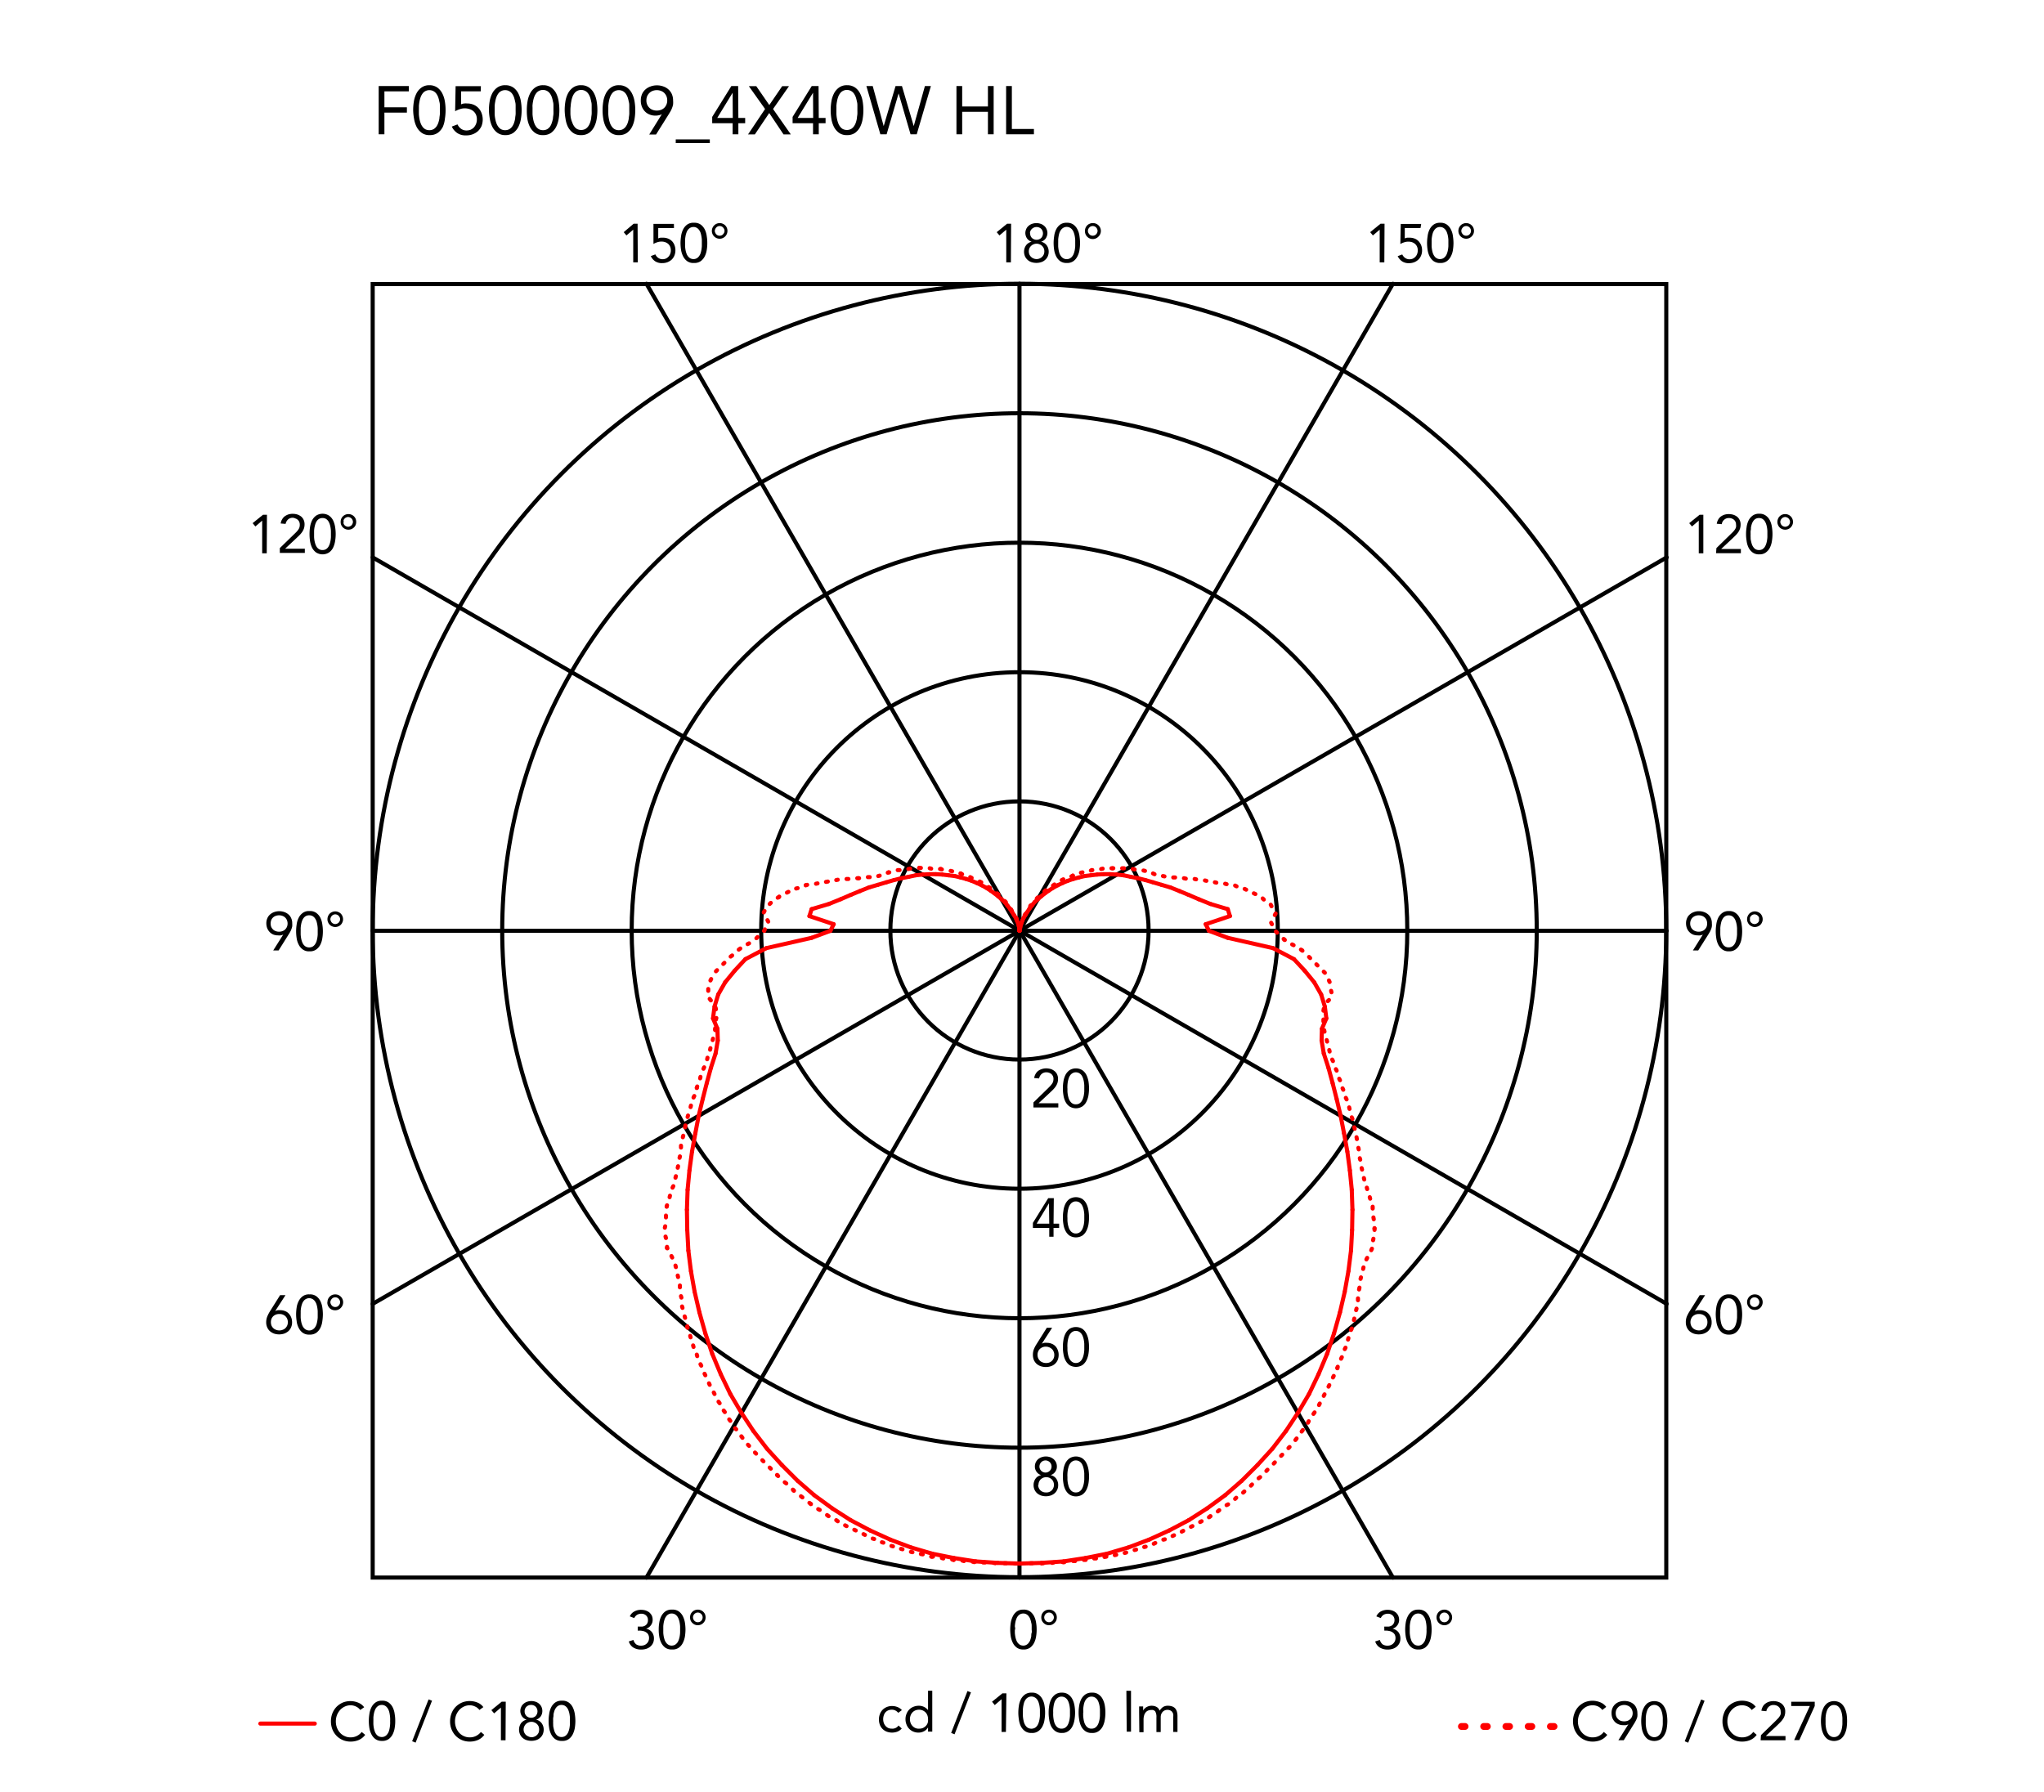 <svg xmlns="http://www.w3.org/2000/svg" viewBox="0 0 300 263"><defs><style>.cls-1,.cls-2,.cls-3,.cls-4{fill:none;stroke-linecap:round;}.cls-1,.cls-2{stroke:red;}.cls-1,.cls-2,.cls-4{stroke-linejoin:round;}.cls-1,.cls-3,.cls-4{stroke-width:0.6px;}.cls-3,.cls-4{stroke:#000;}.cls-3{stroke-miterlimit:10;}</style></defs><title>ariette2-ceiling-wall-scarpa-flos-F0500009_curva_fotometrica</title><g id="numeri_esterni_diagramma" data-name="numeri esterni diagramma"><path d="M249.93,137.18h0a1.24,1.24,0,0,1-.37.12,1.84,1.84,0,0,1-.39,0,1.91,1.91,0,0,1-.68-.12,1.58,1.58,0,0,1-.54-.37,1.63,1.63,0,0,1-.36-.56,2.05,2.05,0,0,1-.13-.72,1.79,1.79,0,0,1,.15-.75,1.48,1.48,0,0,1,.4-.55,1.79,1.79,0,0,1,.6-.35,2,2,0,0,1,.75-.13,2.11,2.11,0,0,1,.75.13,1.79,1.79,0,0,1,.6.35,1.59,1.59,0,0,1,.4.55,1.79,1.79,0,0,1,.14.75,2.15,2.15,0,0,1,0,.45,1.68,1.68,0,0,1-.11.4,2.59,2.59,0,0,1-.17.38l-.21.36-1.51,2.39h-.78Zm-.59-.42a1.28,1.28,0,0,0,.48-.09,1,1,0,0,0,.39-.24,1.23,1.23,0,0,0,.26-.37,1.43,1.43,0,0,0,0-1,1.1,1.1,0,0,0-.65-.62,1.48,1.48,0,0,0-1,0,1.28,1.28,0,0,0-.39.24,1.12,1.12,0,0,0-.26.38,1.3,1.3,0,0,0,0,1,1.08,1.08,0,0,0,.26.37,1,1,0,0,0,.39.24A1.28,1.28,0,0,0,249.34,136.76Z"/><path d="M251.82,136.71a7.07,7.07,0,0,1,.08-1,3.19,3.19,0,0,1,.29-1,2,2,0,0,1,.59-.7,1.54,1.54,0,0,1,1-.28,1.49,1.49,0,0,1,.95.28,1.91,1.91,0,0,1,.59.7,2.94,2.94,0,0,1,.3,1,6.29,6.29,0,0,1,0,2,2.94,2.94,0,0,1-.3.95,1.91,1.91,0,0,1-.59.7,1.49,1.49,0,0,1-.95.28,1.54,1.54,0,0,1-1-.28,2,2,0,0,1-.59-.7,3.19,3.19,0,0,1-.29-.95A7.07,7.07,0,0,1,251.82,136.71Zm.67,0c0,.14,0,.29,0,.46a4.6,4.6,0,0,0,.06.52,4.7,4.7,0,0,0,.12.51,2,2,0,0,0,.23.44,1,1,0,0,0,.34.31,1,1,0,0,0,.48.11,1.06,1.06,0,0,0,.48-.11,1.24,1.24,0,0,0,.34-.31,1.65,1.65,0,0,0,.22-.44,3.18,3.18,0,0,0,.13-.51,4.6,4.6,0,0,0,.06-.52c0-.17,0-.32,0-.46s0-.29,0-.46a4.6,4.6,0,0,0-.06-.52,3.18,3.18,0,0,0-.13-.51,1.65,1.65,0,0,0-.22-.44,1.24,1.24,0,0,0-.34-.31,1.06,1.06,0,0,0-.48-.11,1,1,0,0,0-.48.11,1,1,0,0,0-.34.31,2,2,0,0,0-.23.44,4.7,4.7,0,0,0-.12.51,4.6,4.6,0,0,0-.06.52C252.5,136.42,252.49,136.57,252.49,136.71Z"/><path d="M256.42,134.93a1.13,1.13,0,0,1,.09-.45,1.31,1.31,0,0,1,.24-.37,1.18,1.18,0,0,1,.37-.24,1,1,0,0,1,.44-.09,1.13,1.13,0,0,1,.45.09,1.06,1.06,0,0,1,.61.61,1.13,1.13,0,0,1,.09.45,1,1,0,0,1-.09.44,1.06,1.06,0,0,1-.61.61,1.13,1.13,0,0,1-.45.09,1,1,0,0,1-.44-.09,1.18,1.18,0,0,1-.37-.24,1.31,1.31,0,0,1-.24-.37A1,1,0,0,1,256.42,134.93Zm.43,0a.69.69,0,0,0,0,.24,1,1,0,0,0,.15.24.73.73,0,0,0,.51.23.54.54,0,0,0,.29-.07.63.63,0,0,0,.23-.16.72.72,0,0,0,.14-.24.52.52,0,0,0,0-.24.56.56,0,0,0,0-.25.59.59,0,0,0-.14-.23.74.74,0,0,0-.52-.24.73.73,0,0,0-.29.07.62.62,0,0,0-.22.17.76.76,0,0,0-.15.23A.74.74,0,0,0,256.85,134.93Z"/><path d="M41.57,137.18h0a1.34,1.34,0,0,1-.37.12,2,2,0,0,1-.39,0,1.92,1.92,0,0,1-.69-.12,1.58,1.58,0,0,1-.54-.37,1.8,1.8,0,0,1-.36-.56,2.05,2.05,0,0,1-.13-.72,1.79,1.79,0,0,1,.15-.75,1.48,1.48,0,0,1,.4-.55,1.79,1.79,0,0,1,.6-.35,2.23,2.23,0,0,1,1.5,0,1.79,1.79,0,0,1,.6.35,1.48,1.48,0,0,1,.4.55,1.79,1.79,0,0,1,.15.75,3.14,3.14,0,0,1,0,.45,2.34,2.34,0,0,1-.12.4,1.84,1.84,0,0,1-.17.38,3.35,3.35,0,0,1-.21.36l-1.5,2.39h-.79Zm-.59-.42a1.28,1.28,0,0,0,.48-.09,1,1,0,0,0,.39-.24,1.23,1.23,0,0,0,.26-.37,1.3,1.3,0,0,0,0-1,1.1,1.1,0,0,0-.65-.62,1.48,1.48,0,0,0-1,0,1.1,1.1,0,0,0-.65.62,1.43,1.43,0,0,0,0,1,1.23,1.23,0,0,0,.26.37,1,1,0,0,0,.39.24A1.28,1.28,0,0,0,41,136.76Z"/><path d="M43.46,136.71a7.07,7.07,0,0,1,.08-1,2.94,2.94,0,0,1,.3-1,1.91,1.91,0,0,1,.59-.7,1.49,1.49,0,0,1,1-.28,1.54,1.54,0,0,1,1,.28,2,2,0,0,1,.59.7,3.19,3.19,0,0,1,.29,1,6.29,6.29,0,0,1,0,2,3.19,3.19,0,0,1-.29.95,2,2,0,0,1-.59.7,1.54,1.54,0,0,1-1,.28,1.49,1.49,0,0,1-1-.28,1.91,1.91,0,0,1-.59-.7,2.94,2.94,0,0,1-.3-.95A7.07,7.07,0,0,1,43.46,136.71Zm.67,0c0,.14,0,.29,0,.46a4.6,4.6,0,0,0,.06.52,3.18,3.18,0,0,0,.13.51,1.65,1.65,0,0,0,.22.44,1.12,1.12,0,0,0,.34.31,1.1,1.1,0,0,0,1,0,1.12,1.12,0,0,0,.34-.31,2,2,0,0,0,.23-.44,4.7,4.7,0,0,0,.12-.51,4.6,4.6,0,0,0,.06-.52c0-.17,0-.32,0-.46s0-.29,0-.46a4.6,4.6,0,0,0-.06-.52,4.7,4.7,0,0,0-.12-.51,2,2,0,0,0-.23-.44,1.12,1.12,0,0,0-.34-.31,1.1,1.1,0,0,0-1,0,1.12,1.12,0,0,0-.34.31,1.65,1.65,0,0,0-.22.44,3.18,3.18,0,0,0-.13.51,4.6,4.6,0,0,0-.06.52C44.14,136.42,44.13,136.57,44.13,136.71Z"/><path d="M48.06,134.93a1.13,1.13,0,0,1,.09-.45,1.06,1.06,0,0,1,.61-.61,1.13,1.13,0,0,1,.45-.09,1.08,1.08,0,0,1,.44.09,1.06,1.06,0,0,1,.61.61,1.13,1.13,0,0,1,.09.45,1,1,0,0,1-.09.44,1.06,1.06,0,0,1-.61.61,1.08,1.08,0,0,1-.44.09,1.13,1.13,0,0,1-.45-.09,1.06,1.06,0,0,1-.61-.61A1,1,0,0,1,48.06,134.93Zm.43,0a.53.53,0,0,0,.06.24.72.72,0,0,0,.14.24.69.69,0,0,0,.22.16.6.6,0,0,0,.3.07.73.73,0,0,0,.51-.23,1,1,0,0,0,.15-.24.69.69,0,0,0,.05-.24.74.74,0,0,0-.05-.25.76.76,0,0,0-.15-.23.62.62,0,0,0-.22-.17.73.73,0,0,0-.29-.07.73.73,0,0,0-.3.07.72.72,0,0,0-.22.17.59.59,0,0,0-.14.23A.57.57,0,0,0,48.49,134.93Z"/><path d="M148.37,38.51h-.68v-4.8h0l-1,.85-.4-.48,1.52-1.24h.59Z"/><path d="M150.49,34.23a1.48,1.48,0,0,1,.13-.61,1.2,1.2,0,0,1,.34-.46,1.44,1.44,0,0,1,.51-.3,1.92,1.92,0,0,1,1.28,0,1.44,1.44,0,0,1,.51.3,1.2,1.2,0,0,1,.34.46,1.33,1.33,0,0,1,.13.61,1.16,1.16,0,0,1-.07.4,1.41,1.41,0,0,1-.18.37,1.33,1.33,0,0,1-.29.29,1.18,1.18,0,0,1-.39.19h0a1.44,1.44,0,0,1,.46.19,1.35,1.35,0,0,1,.35.32,1.42,1.42,0,0,1,.23.44,1.7,1.7,0,0,1,.08.51,1.74,1.74,0,0,1-.14.69,1.43,1.43,0,0,1-.39.52,1.47,1.47,0,0,1-.57.33,2.35,2.35,0,0,1-1.42,0,1.47,1.47,0,0,1-.57-.33,1.55,1.55,0,0,1-.39-.52,1.74,1.74,0,0,1-.14-.69,1.7,1.7,0,0,1,.08-.51,1.67,1.67,0,0,1,.23-.44,1.35,1.35,0,0,1,.35-.32,1.44,1.44,0,0,1,.46-.19h0a1.18,1.18,0,0,1-.39-.19,1.33,1.33,0,0,1-.29-.29,1.41,1.41,0,0,1-.18-.37A1.46,1.46,0,0,1,150.49,34.23ZM151,36.9a1.18,1.18,0,0,0,.09.46,1.07,1.07,0,0,0,.25.35,1,1,0,0,0,.36.23,1.12,1.12,0,0,0,.88,0,1,1,0,0,0,.36-.23,1.07,1.07,0,0,0,.25-.35,1.18,1.18,0,0,0,.09-.46,1.14,1.14,0,0,0-.09-.46,1.13,1.13,0,0,0-.61-.58,1.12,1.12,0,0,0-.88,0,1.13,1.13,0,0,0-.61.58A1.14,1.14,0,0,0,151,36.9Zm.2-2.64a.88.88,0,0,0,.26.67,1,1,0,0,0,1.36,0,1,1,0,0,0,0-1.34,1,1,0,0,0-1.36,0A.88.88,0,0,0,151.17,34.26Z"/><path d="M154.64,35.68a7,7,0,0,1,.08-1,3.1,3.1,0,0,1,.29-1,2,2,0,0,1,.59-.71,1.6,1.6,0,0,1,1-.27,1.55,1.55,0,0,1,.95.27,1.94,1.94,0,0,1,.59.71,2.86,2.86,0,0,1,.3,1,7,7,0,0,1,.08,1,7.07,7.07,0,0,1-.08,1,2.88,2.88,0,0,1-.3.94,1.94,1.94,0,0,1-.59.71,1.55,1.55,0,0,1-.95.27,1.6,1.6,0,0,1-1-.27,2,2,0,0,1-.59-.71,3.13,3.13,0,0,1-.29-.94A7.07,7.07,0,0,1,154.64,35.68Zm.67,0c0,.13,0,.29,0,.46a4.88,4.88,0,0,0,.06.52,4.05,4.05,0,0,0,.12.5,1.66,1.66,0,0,0,.23.44,1.12,1.12,0,0,0,.34.31,1,1,0,0,0,1,0,1.12,1.12,0,0,0,.34-.31,1.4,1.4,0,0,0,.22-.44,2.83,2.83,0,0,0,.13-.5,4.88,4.88,0,0,0,.06-.52c0-.17,0-.33,0-.46s0-.3,0-.47a4.43,4.43,0,0,0-.06-.51,2.72,2.72,0,0,0-.13-.51,1.51,1.51,0,0,0-.22-.44,1.12,1.12,0,0,0-.34-.31,1,1,0,0,0-1,0,1.12,1.12,0,0,0-.34.31,1.83,1.83,0,0,0-.23.44,3.81,3.81,0,0,0-.12.51,4.43,4.43,0,0,0-.06.51C155.32,35.38,155.31,35.54,155.31,35.68Z"/><path d="M159.24,33.89a1.15,1.15,0,0,1,.33-.81,1,1,0,0,1,.37-.24,1,1,0,0,1,.44-.09,1.15,1.15,0,0,1,.82,2,1.15,1.15,0,0,1-.37.25,1.13,1.13,0,0,1-.45.09,1.15,1.15,0,0,1-.81-.34,1.15,1.15,0,0,1-.33-.81Zm.43,0a.79.79,0,0,0,.05.25,1.14,1.14,0,0,0,.15.23.62.62,0,0,0,.22.17.72.72,0,0,0,.29.06.68.68,0,0,0,.52-.23.79.79,0,0,0,.14-.23.65.65,0,0,0,0-.5.79.79,0,0,0-.14-.23.81.81,0,0,0-.23-.17.65.65,0,0,0-.29-.06.72.72,0,0,0-.29.06.76.76,0,0,0-.22.17,1.14,1.14,0,0,0-.15.23A.79.79,0,0,0,159.67,33.89Z"/><path d="M148.27,239.2a6.85,6.85,0,0,1,.08-1,3.41,3.41,0,0,1,.3-.95,1.94,1.94,0,0,1,.59-.71,1.57,1.57,0,0,1,.95-.27,1.6,1.6,0,0,1,1,.27,2,2,0,0,1,.59.71,3.1,3.1,0,0,1,.29.95,5.7,5.7,0,0,1,.08,1,5.85,5.85,0,0,1-.08,1,3.13,3.13,0,0,1-.29.94,2,2,0,0,1-.59.71,1.6,1.6,0,0,1-1,.27,1.57,1.57,0,0,1-.95-.27,1.94,1.94,0,0,1-.59-.71,3.45,3.45,0,0,1-.3-.94A7.07,7.07,0,0,1,148.27,239.2Zm.68,0c0,.13,0,.29,0,.46a4.88,4.88,0,0,0,.06.52,2.83,2.83,0,0,0,.13.5,1.65,1.65,0,0,0,.22.44,1.24,1.24,0,0,0,.34.31,1,1,0,0,0,.48.12.9.9,0,0,0,.48-.12,1,1,0,0,0,.34-.31,1.41,1.41,0,0,0,.23-.44,4.07,4.07,0,0,0,.13-.5c0-.18,0-.35.06-.52s0-.33,0-.46,0-.3,0-.47,0-.34-.06-.51a3.8,3.8,0,0,0-.13-.51,1.53,1.53,0,0,0-.23-.44,1,1,0,0,0-.34-.31.9.9,0,0,0-.48-.12,1,1,0,0,0-.48.12,1.24,1.24,0,0,0-.34.31,1.81,1.81,0,0,0-.22.44,2.72,2.72,0,0,0-.13.51,4.43,4.43,0,0,0-.06.51C149,238.9,149,239.06,149,239.2Z"/><path d="M152.83,237.41a1.33,1.33,0,0,1,.08-.45,1.11,1.11,0,0,1,.25-.36,1,1,0,0,1,.36-.24,1.17,1.17,0,0,1,.9,0,1,1,0,0,1,.36.24,1.11,1.11,0,0,1,.25.36,1.31,1.31,0,0,1,0,.9,1.23,1.23,0,0,1-.61.61,1.17,1.17,0,0,1-.9,0,1.23,1.23,0,0,1-.61-.61A1.33,1.33,0,0,1,152.83,237.41Zm.43,0a.79.79,0,0,0,.05.25.68.68,0,0,0,.14.23.66.66,0,0,0,.23.17.73.73,0,0,0,.58,0,.76.76,0,0,0,.23-.17.88.88,0,0,0,.14-.23.65.65,0,0,0,0-.5,1.09,1.09,0,0,0-.14-.23,1,1,0,0,0-.23-.17.73.73,0,0,0-.58,0,.81.81,0,0,0-.23.17.75.75,0,0,0-.19.48Z"/><path d="M203.17,238.76h.21l.43,0a1.15,1.15,0,0,0,.42-.13.77.77,0,0,0,.31-.31.94.94,0,0,0,.13-.51.87.87,0,0,0-.27-.68,1,1,0,0,0-.7-.26,1.28,1.28,0,0,0-.63.16,1.14,1.14,0,0,0-.41.48l-.65-.25a1.48,1.48,0,0,1,.65-.72,2.07,2.07,0,0,1,1-.24,2.25,2.25,0,0,1,.64.09,1.72,1.72,0,0,1,.54.28,1.37,1.37,0,0,1,.37.46,1.48,1.48,0,0,1,.14.65,1.29,1.29,0,0,1-.27.8,1.34,1.34,0,0,1-.7.49v0a1.48,1.48,0,0,1,.85.49,1.37,1.37,0,0,1,.23.43,1.69,1.69,0,0,1,.08.5,1.66,1.66,0,0,1-.15.72,1.57,1.57,0,0,1-.41.51,1.71,1.71,0,0,1-.6.31,2.34,2.34,0,0,1-.71.1,2.18,2.18,0,0,1-1.13-.28,1.61,1.61,0,0,1-.7-.91l.68-.22a1.33,1.33,0,0,0,.41.65,1.3,1.3,0,0,0,.74.19,1.33,1.33,0,0,0,.45-.08,1.11,1.11,0,0,0,.36-.23,1.24,1.24,0,0,0,.25-.35,1.13,1.13,0,0,0,.09-.45,1.07,1.07,0,0,0-.12-.53,1,1,0,0,0-.33-.33,1.23,1.23,0,0,0-.46-.18,2.31,2.31,0,0,0-.52-.06h-.21Z"/><path d="M206.24,239.2a6.85,6.85,0,0,1,.08-1,3.11,3.11,0,0,1,.3-.95,1.94,1.94,0,0,1,.59-.71,1.55,1.55,0,0,1,.95-.27,1.6,1.6,0,0,1,1,.27,2,2,0,0,1,.59.71,3.1,3.1,0,0,1,.29.95,5.7,5.7,0,0,1,.08,1,5.85,5.85,0,0,1-.08,1,3.13,3.13,0,0,1-.29.94,2,2,0,0,1-.59.71,1.6,1.6,0,0,1-1,.27,1.55,1.55,0,0,1-.95-.27,1.94,1.94,0,0,1-.59-.71,3.14,3.14,0,0,1-.3-.94A7.07,7.07,0,0,1,206.24,239.2Zm.67,0c0,.13,0,.29,0,.46a4.88,4.88,0,0,0,.06.52,2.83,2.83,0,0,0,.13.5,1.4,1.4,0,0,0,.22.44,1.24,1.24,0,0,0,.34.31,1,1,0,0,0,.48.12.9.9,0,0,0,.48-.12,1,1,0,0,0,.34-.31,1.41,1.41,0,0,0,.23-.44,4.05,4.05,0,0,0,.12-.5,4.88,4.88,0,0,0,.06-.52,3.86,3.86,0,0,0,0-.46,3.94,3.94,0,0,0,0-.47,4.43,4.43,0,0,0-.06-.51,3.81,3.81,0,0,0-.12-.51,1.53,1.53,0,0,0-.23-.44,1,1,0,0,0-.34-.31.9.9,0,0,0-.48-.12,1,1,0,0,0-.48.12,1.24,1.24,0,0,0-.34.31,1.51,1.51,0,0,0-.22.44,2.72,2.72,0,0,0-.13.51,4.43,4.43,0,0,0-.06.51C206.92,238.9,206.91,239.06,206.91,239.2Z"/><path d="M210.84,237.41a1.13,1.13,0,0,1,.09-.45,1.26,1.26,0,0,1,.24-.36,1.2,1.2,0,0,1,.82-.33,1,1,0,0,1,.44.09,1.12,1.12,0,0,1,.37.24,1.26,1.26,0,0,1,.24.36,1.16,1.16,0,0,1-.24,1.26,1.15,1.15,0,0,1-.37.25,1,1,0,0,1-.44.09,1.13,1.13,0,0,1-.45-.09,1.15,1.15,0,0,1-.37-.25,1.15,1.15,0,0,1-.33-.81Zm.43,0a.61.61,0,0,0,.06.25.68.68,0,0,0,.14.23.72.72,0,0,0,.22.17.73.73,0,0,0,.3.06.72.72,0,0,0,.29-.06.62.62,0,0,0,.22-.17.91.91,0,0,0,.15-.23.65.65,0,0,0,0-.5,1.14,1.14,0,0,0-.15-.23.76.76,0,0,0-.22-.17.72.72,0,0,0-.29-.06.73.73,0,0,0-.3.06.92.92,0,0,0-.22.17.79.79,0,0,0-.14.23A.61.61,0,0,0,211.27,237.41Z"/><path d="M93.6,238.76h.21l.44,0a1.1,1.1,0,0,0,.41-.13.86.86,0,0,0,.32-.31.94.94,0,0,0,.12-.51.87.87,0,0,0-.27-.68,1,1,0,0,0-.7-.26,1.21,1.21,0,0,0-.62.16,1.1,1.1,0,0,0-.42.48l-.65-.25a1.45,1.45,0,0,1,.66-.72,2,2,0,0,1,1-.24,2.32,2.32,0,0,1,.65.09,2,2,0,0,1,.54.28,1.67,1.67,0,0,1,.37.46,1.48,1.48,0,0,1,.13.65,1.29,1.29,0,0,1-.27.8,1.34,1.34,0,0,1-.7.49v0a1.31,1.31,0,0,1,.49.18,1.34,1.34,0,0,1,.36.31,1.37,1.37,0,0,1,.23.43,1.42,1.42,0,0,1,.08.5,1.66,1.66,0,0,1-.15.72,1.57,1.57,0,0,1-.41.51,1.75,1.75,0,0,1-.59.31,2.46,2.46,0,0,1-.72.1,2.18,2.18,0,0,1-1.13-.28,1.56,1.56,0,0,1-.69-.91l.68-.22a1.2,1.2,0,0,0,.41.65,1.27,1.27,0,0,0,.73.19,1.33,1.33,0,0,0,.45-.08,1.11,1.11,0,0,0,.36-.23,1.07,1.07,0,0,0,.25-.35,1.13,1.13,0,0,0,.09-.45,1.07,1.07,0,0,0-.12-.53.87.87,0,0,0-.33-.33,1.17,1.17,0,0,0-.46-.18,2.24,2.24,0,0,0-.52-.06H93.6Z"/><path d="M96.68,239.2a5.7,5.7,0,0,1,.08-1,3.1,3.1,0,0,1,.29-.95,2,2,0,0,1,.59-.71,1.6,1.6,0,0,1,1-.27,1.57,1.57,0,0,1,1,.27,1.94,1.94,0,0,1,.59.71,3.41,3.41,0,0,1,.3.95,6.85,6.85,0,0,1,.08,1,7.07,7.07,0,0,1-.08,1,3.45,3.45,0,0,1-.3.94,1.94,1.94,0,0,1-.59.71,1.57,1.57,0,0,1-1,.27,1.6,1.6,0,0,1-1-.27,2,2,0,0,1-.59-.71,3.13,3.13,0,0,1-.29-.94A5.85,5.85,0,0,1,96.68,239.2Zm.67,0c0,.13,0,.29,0,.46a4.88,4.88,0,0,0,.06.52,4.07,4.07,0,0,0,.13.5,1.41,1.41,0,0,0,.23.44,1,1,0,0,0,.34.31.9.9,0,0,0,.48.12,1,1,0,0,0,.48-.12,1.24,1.24,0,0,0,.34-.31,1.65,1.65,0,0,0,.22-.44,2.83,2.83,0,0,0,.13-.5,4.88,4.88,0,0,0,.06-.52c0-.17,0-.33,0-.46s0-.3,0-.47a4.43,4.43,0,0,0-.06-.51,2.72,2.72,0,0,0-.13-.51,1.81,1.81,0,0,0-.22-.44,1.24,1.24,0,0,0-.34-.31,1,1,0,0,0-.48-.12.9.9,0,0,0-.48.12,1,1,0,0,0-.34.31,1.53,1.53,0,0,0-.23.44,3.8,3.8,0,0,0-.13.51,4.43,4.43,0,0,0-.06.51C97.35,238.9,97.35,239.06,97.35,239.2Z"/><path d="M101.28,237.41a1.33,1.33,0,0,1,.08-.45,1.11,1.11,0,0,1,.25-.36,1,1,0,0,1,.36-.24,1.17,1.17,0,0,1,.9,0,1,1,0,0,1,.36.24,1.11,1.11,0,0,1,.25.36,1.31,1.31,0,0,1,0,.9,1.23,1.23,0,0,1-.61.61,1.17,1.17,0,0,1-.9,0,1.23,1.23,0,0,1-.61-.61A1.33,1.33,0,0,1,101.28,237.41Zm.43,0a.79.79,0,0,0,.05.25.68.68,0,0,0,.14.23.76.76,0,0,0,.23.17.73.73,0,0,0,.58,0,.66.66,0,0,0,.23-.17.68.68,0,0,0,.14-.23.71.71,0,0,0-.14-.73.81.81,0,0,0-.23-.17.73.73,0,0,0-.58,0,1,1,0,0,0-.23.17.75.75,0,0,0-.19.48Z"/><path d="M203.18,38.51h-.68v-4.8h0l-1,.85-.4-.48,1.52-1.24h.59Z"/><path d="M208.49,33.47h-2.31l0,1.53a1.08,1.08,0,0,1,.36-.11l.37,0a2,2,0,0,1,.74.14,1.61,1.61,0,0,1,.57.39,1.9,1.9,0,0,1,.37.59,2,2,0,0,1,.13.74,2,2,0,0,1-.15.78,1.74,1.74,0,0,1-.41.59,1.91,1.91,0,0,1-.61.38,2.2,2.2,0,0,1-.78.13,1.73,1.73,0,0,1-1-.28,2,2,0,0,1-.63-.75l.67-.25a1.31,1.31,0,0,0,.42.51,1.1,1.1,0,0,0,.64.2,1.28,1.28,0,0,0,.48-.09,1.26,1.26,0,0,0,.38-.27,1.15,1.15,0,0,0,.26-.41,1.53,1.53,0,0,0,.1-.54,1.38,1.38,0,0,0-.11-.55,1.08,1.08,0,0,0-.3-.4,1.26,1.26,0,0,0-.44-.25,1.67,1.67,0,0,0-.55-.08,1.84,1.84,0,0,0-.6.1,2.58,2.58,0,0,0-.56.25l.06-2.95h3Z"/><path d="M209.45,35.68a7,7,0,0,1,.08-1,3.1,3.1,0,0,1,.29-1,2,2,0,0,1,.59-.71,1.6,1.6,0,0,1,1-.27,1.55,1.55,0,0,1,.95.27,1.94,1.94,0,0,1,.59.71,2.86,2.86,0,0,1,.3,1,7,7,0,0,1,.08,1,7.07,7.07,0,0,1-.08,1,2.88,2.88,0,0,1-.3.94,1.94,1.94,0,0,1-.59.71,1.55,1.55,0,0,1-.95.27,1.6,1.6,0,0,1-1-.27,2,2,0,0,1-.59-.71,3.13,3.13,0,0,1-.29-.94A7.07,7.07,0,0,1,209.45,35.68Zm.67,0c0,.13,0,.29,0,.46a4.88,4.88,0,0,0,.06.52,4.05,4.05,0,0,0,.12.5,1.66,1.66,0,0,0,.23.44,1,1,0,0,0,.34.31.9.9,0,0,0,.48.12,1,1,0,0,0,.48-.12,1.24,1.24,0,0,0,.34-.31,1.4,1.4,0,0,0,.22-.44,2.83,2.83,0,0,0,.13-.5,4.88,4.88,0,0,0,.06-.52c0-.17,0-.33,0-.46s0-.3,0-.47a4.43,4.43,0,0,0-.06-.51,2.72,2.72,0,0,0-.13-.51,1.51,1.51,0,0,0-.22-.44,1.24,1.24,0,0,0-.34-.31,1,1,0,0,0-.48-.12.9.9,0,0,0-.48.12,1,1,0,0,0-.34.31,1.83,1.83,0,0,0-.23.44,3.81,3.81,0,0,0-.12.51,4.43,4.43,0,0,0-.06.51C210.13,35.38,210.12,35.54,210.12,35.68Z"/><path d="M214.05,33.89a1.15,1.15,0,0,1,.33-.81,1,1,0,0,1,.37-.24,1,1,0,0,1,.44-.09,1.13,1.13,0,0,1,.45.09,1,1,0,0,1,.36.24,1,1,0,0,1,.25.36,1.17,1.17,0,0,1,0,.9,1.23,1.23,0,0,1-.61.61,1.13,1.13,0,0,1-.45.09,1.15,1.15,0,0,1-.81-.34,1.15,1.15,0,0,1-.33-.81Zm.43,0a.79.79,0,0,0,.05.25,1.14,1.14,0,0,0,.15.23.62.62,0,0,0,.22.17.72.72,0,0,0,.29.06.68.68,0,0,0,.52-.23.79.79,0,0,0,.14-.23.65.65,0,0,0,0-.5.79.79,0,0,0-.14-.23.81.81,0,0,0-.23-.17.65.65,0,0,0-.29-.06.72.72,0,0,0-.29.06.76.76,0,0,0-.22.17,1.14,1.14,0,0,0-.15.23A.79.79,0,0,0,214.48,33.89Z"/><path d="M93.61,38.51h-.67v-4.8h0l-1,.85-.4-.48L93,32.84h.58Z"/><path d="M98.92,33.47H96.61l0,1.53a1,1,0,0,1,.35-.11l.37,0a1.91,1.91,0,0,1,.74.14,1.65,1.65,0,0,1,.58.39A1.71,1.71,0,0,1,99,36a2,2,0,0,1,.13.74,2,2,0,0,1-.15.78,1.71,1.71,0,0,1-.4.59,2,2,0,0,1-.62.38,2.15,2.15,0,0,1-.77.13,1.78,1.78,0,0,1-1.05-.28,1.85,1.85,0,0,1-.62-.75l.67-.25a1.16,1.16,0,0,0,.42.51,1.05,1.05,0,0,0,.63.2,1.28,1.28,0,0,0,.48-.09,1.23,1.23,0,0,0,.64-.68,1.33,1.33,0,0,0,.1-.54,1.38,1.38,0,0,0-.11-.55,1.18,1.18,0,0,0-.29-.4,1.41,1.41,0,0,0-.45-.25,1.63,1.63,0,0,0-.55-.08,1.78,1.78,0,0,0-.59.1,2.58,2.58,0,0,0-.56.25l0-2.95h3Z"/><path d="M99.88,35.68a7,7,0,0,1,.08-1,3.11,3.11,0,0,1,.3-1,1.94,1.94,0,0,1,.59-.71,1.55,1.55,0,0,1,1-.27,1.6,1.6,0,0,1,1,.27,2,2,0,0,1,.59.71,3.1,3.1,0,0,1,.29,1,5.77,5.77,0,0,1,.08,1,5.85,5.85,0,0,1-.08,1,3.13,3.13,0,0,1-.29.94,2,2,0,0,1-.59.71,1.6,1.6,0,0,1-1,.27,1.55,1.55,0,0,1-1-.27,1.94,1.94,0,0,1-.59-.71,3.14,3.14,0,0,1-.3-.94A7.07,7.07,0,0,1,99.88,35.68Zm.67,0c0,.13,0,.29,0,.46a4.88,4.88,0,0,0,.06.52,2.83,2.83,0,0,0,.13.5,1.4,1.4,0,0,0,.22.44,1.24,1.24,0,0,0,.34.31,1,1,0,0,0,.48.12.9.9,0,0,0,.48-.12,1,1,0,0,0,.34-.31,1.41,1.41,0,0,0,.23-.44,4.05,4.05,0,0,0,.12-.5,4.88,4.88,0,0,0,.06-.52c0-.17,0-.33,0-.46s0-.3,0-.47a4.43,4.43,0,0,0-.06-.51,3.81,3.81,0,0,0-.12-.51,1.53,1.53,0,0,0-.23-.44,1,1,0,0,0-.34-.31.9.9,0,0,0-.48-.12,1,1,0,0,0-.48.12,1.24,1.24,0,0,0-.34.31,1.51,1.51,0,0,0-.22.44,2.72,2.72,0,0,0-.13.51,4.43,4.43,0,0,0-.06.51C100.56,35.38,100.55,35.54,100.55,35.68Z"/><path d="M104.48,33.89a1.15,1.15,0,0,1,1.15-1.14,1,1,0,0,1,.44.09,1.12,1.12,0,0,1,.37.24,1.16,1.16,0,0,1,0,1.62,1.15,1.15,0,0,1-.37.25,1,1,0,0,1-.44.09,1.13,1.13,0,0,1-.45-.09,1.15,1.15,0,0,1-.37-.25,1.15,1.15,0,0,1-.33-.81Zm.43,0a.61.61,0,0,0,.06.25.79.79,0,0,0,.14.23.72.72,0,0,0,.22.17.73.73,0,0,0,.3.06.72.72,0,0,0,.29-.06.62.62,0,0,0,.22-.17,1.14,1.14,0,0,0,.15-.23.65.65,0,0,0,0-.5,1.14,1.14,0,0,0-.15-.23.76.76,0,0,0-.22-.17.72.72,0,0,0-.29-.06.73.73,0,0,0-.3.06.92.92,0,0,0-.22.17.79.79,0,0,0-.14.23A.61.61,0,0,0,104.91,33.89Z"/><path d="M248.75,192.45v0a1.35,1.35,0,0,1,.37-.13,2,2,0,0,1,.39,0,1.73,1.73,0,0,1,.69.13,1.42,1.42,0,0,1,.54.36,1.85,1.85,0,0,1,.36.57,2,2,0,0,1,.12.72,1.78,1.78,0,0,1-.14.74,1.74,1.74,0,0,1-.4.56,2,2,0,0,1-.6.35,2.36,2.36,0,0,1-.75.12,2.27,2.27,0,0,1-.75-.12,2,2,0,0,1-.6-.35,1.6,1.6,0,0,1-.4-.56,1.78,1.78,0,0,1-.15-.74,2.24,2.24,0,0,1,.15-.86,5.28,5.28,0,0,1,.39-.74l1.5-2.39h.79Zm.59.43a1.23,1.23,0,0,0-.87.32,1,1,0,0,0-.26.38,1.31,1.31,0,0,0-.1.5,1.35,1.35,0,0,0,.1.5,1.08,1.08,0,0,0,.26.37,1,1,0,0,0,.39.24,1.32,1.32,0,0,0,1,0,1,1,0,0,0,.39-.24,1.23,1.23,0,0,0,.26-.37,1.35,1.35,0,0,0,.09-.5,1.31,1.31,0,0,0-.09-.5,1.16,1.16,0,0,0-.26-.38,1.23,1.23,0,0,0-.87-.32Z"/><path d="M251.82,192.92a7.07,7.07,0,0,1,.08-1,3.13,3.13,0,0,1,.29-.94,2,2,0,0,1,.59-.71,1.6,1.6,0,0,1,1-.27,1.55,1.55,0,0,1,.95.27,1.94,1.94,0,0,1,.59.71,2.88,2.88,0,0,1,.3.94,7.07,7.07,0,0,1,.08,1,7,7,0,0,1-.08,1,2.86,2.86,0,0,1-.3,1,1.94,1.94,0,0,1-.59.71,1.55,1.55,0,0,1-.95.27,1.6,1.6,0,0,1-1-.27,2,2,0,0,1-.59-.71,3.1,3.1,0,0,1-.29-1A7,7,0,0,1,251.82,192.92Zm.67,0c0,.14,0,.3,0,.47a4.43,4.43,0,0,0,.06.51,3.81,3.81,0,0,0,.12.51,1.83,1.83,0,0,0,.23.44,1,1,0,0,0,.34.31.9.9,0,0,0,.48.12,1,1,0,0,0,.48-.12,1.24,1.24,0,0,0,.34-.31,1.51,1.51,0,0,0,.22-.44,2.72,2.72,0,0,0,.13-.51,4.43,4.43,0,0,0,.06-.51c0-.17,0-.33,0-.47s0-.29,0-.46a4.88,4.88,0,0,0-.06-.52,2.83,2.83,0,0,0-.13-.5,1.4,1.4,0,0,0-.22-.44,1.1,1.1,0,0,0-.34-.31,1,1,0,0,0-.48-.12.9.9,0,0,0-.48.12.92.92,0,0,0-.34.31,1.66,1.66,0,0,0-.23.44,4.05,4.05,0,0,0-.12.5,4.88,4.88,0,0,0-.06.52C252.5,192.63,252.49,192.79,252.49,192.92Z"/><path d="M256.42,191.14a1.15,1.15,0,0,1,.33-.81,1.05,1.05,0,0,1,.37-.25,1.23,1.23,0,0,1,.44-.08,1.33,1.33,0,0,1,.45.08,1.15,1.15,0,0,1,.37.25,1.16,1.16,0,0,1,0,1.62,1.15,1.15,0,0,1-.37.25,1.33,1.33,0,0,1-.45.08,1.23,1.23,0,0,1-.44-.08,1.05,1.05,0,0,1-.37-.25,1.15,1.15,0,0,1-.33-.81Zm.43,0a.79.79,0,0,0,0,.25,1.14,1.14,0,0,0,.15.23.62.62,0,0,0,.22.17.72.72,0,0,0,.29.06.68.68,0,0,0,.52-.23.79.79,0,0,0,.14-.23.65.65,0,0,0,0-.5.79.79,0,0,0-.14-.23.68.68,0,0,0-.52-.23.72.72,0,0,0-.29.06.62.62,0,0,0-.22.17,1.14,1.14,0,0,0-.15.23A.79.79,0,0,0,256.85,191.14Z"/><path d="M250,81.22h-.67v-4.8h0l-1,.86-.4-.49,1.52-1.23H250Z"/><path d="M251.92,80.45l2.13-2.08c.13-.12.25-.24.35-.35a2.16,2.16,0,0,0,.25-.32,1.09,1.09,0,0,0,.15-.33,1.38,1.38,0,0,0,0-.37,1,1,0,0,0-.08-.4.84.84,0,0,0-.22-.3.78.78,0,0,0-.33-.19,1.05,1.05,0,0,0-.4-.07,1,1,0,0,0-.71.25,1.08,1.08,0,0,0-.36.65l-.73-.06a1.83,1.83,0,0,1,.21-.61,1.41,1.41,0,0,1,.39-.45,2,2,0,0,1,.53-.27,2.25,2.25,0,0,1,.64-.09,2.41,2.41,0,0,1,.67.1,1.92,1.92,0,0,1,.55.29,1.44,1.44,0,0,1,.51,1.15,2,2,0,0,1-.09.61,2,2,0,0,1-.25.5,3.47,3.47,0,0,1-.35.43l-.41.4-1.75,1.64v0h2.89v.62h-3.64Z"/><path d="M256.27,78.39a5.85,5.85,0,0,1,.08-1,3.19,3.19,0,0,1,.29-1,2,2,0,0,1,.59-.7,1.54,1.54,0,0,1,1-.28,1.51,1.51,0,0,1,.95.28,1.91,1.91,0,0,1,.59.7,3.2,3.2,0,0,1,.3,1,6.29,6.29,0,0,1,0,2,3.2,3.2,0,0,1-.3,1,1.91,1.91,0,0,1-.59.7,1.51,1.51,0,0,1-.95.28,1.54,1.54,0,0,1-1-.28,2,2,0,0,1-.59-.7,3.19,3.19,0,0,1-.29-1A5.85,5.85,0,0,1,256.27,78.39Zm.67,0a3.78,3.78,0,0,0,0,.46c0,.17,0,.35.05.52a4.77,4.77,0,0,0,.13.51,1.67,1.67,0,0,0,.23.44,1,1,0,0,0,.34.31,1,1,0,0,0,.48.11,1.06,1.06,0,0,0,.48-.11,1.24,1.24,0,0,0,.34-.31,2,2,0,0,0,.22-.44,3.18,3.18,0,0,0,.13-.51,4.6,4.6,0,0,0,.06-.52c0-.17,0-.32,0-.46s0-.29,0-.46a4.35,4.35,0,0,0-.06-.52,3.18,3.18,0,0,0-.13-.51,2,2,0,0,0-.22-.44,1.24,1.24,0,0,0-.34-.31,1.06,1.06,0,0,0-.48-.11,1,1,0,0,0-.48.11,1,1,0,0,0-.34.31,1.67,1.67,0,0,0-.23.44,4.77,4.77,0,0,0-.13.51c0,.17,0,.34-.05.52A3.78,3.78,0,0,0,256.94,78.39Z"/><path d="M260.87,76.61a1.13,1.13,0,0,1,.09-.45,1,1,0,0,1,.24-.37,1.16,1.16,0,0,1,1.62,0,1.15,1.15,0,0,1,.25.37,1.13,1.13,0,0,1,.09.45,1,1,0,0,1-.09.44,1.15,1.15,0,0,1-.25.37,1.16,1.16,0,0,1-1.62,0,1,1,0,0,1-.24-.37A1,1,0,0,1,260.87,76.61Zm.43,0a.69.69,0,0,0,.05.24.75.75,0,0,0,.15.24.6.6,0,0,0,.22.16.64.64,0,0,0,.58,0,.63.63,0,0,0,.23-.16.72.72,0,0,0,.14-.24.52.52,0,0,0,.05-.24.56.56,0,0,0-.05-.25.59.59,0,0,0-.14-.23.66.66,0,0,0-.23-.17.64.64,0,0,0-.58,0,.62.62,0,0,0-.22.17.61.61,0,0,0-.15.23A.74.74,0,0,0,261.3,76.61Z"/><path d="M40.39,192.45v0a1.42,1.42,0,0,1,.38-.13,1.84,1.84,0,0,1,.39,0,1.72,1.72,0,0,1,.68.13,1.42,1.42,0,0,1,.54.36,1.85,1.85,0,0,1,.36.57,2,2,0,0,1,.13.72,1.78,1.78,0,0,1-.15.74,1.6,1.6,0,0,1-.4.56,2,2,0,0,1-.6.35,2.4,2.4,0,0,1-1.5,0,2,2,0,0,1-.6-.35,1.6,1.6,0,0,1-.4-.56,1.78,1.78,0,0,1-.15-.74,2.24,2.24,0,0,1,.16-.86,5.19,5.19,0,0,1,.38-.74l1.5-2.39h.79Zm.59.43a1.23,1.23,0,0,0-.87.32,1.16,1.16,0,0,0-.26.38,1.31,1.31,0,0,0-.09.5,1.35,1.35,0,0,0,.09.5,1.23,1.23,0,0,0,.26.37,1,1,0,0,0,.39.24,1.32,1.32,0,0,0,1,0,1,1,0,0,0,.39-.24,1.23,1.23,0,0,0,.26-.37,1.35,1.35,0,0,0,.1-.5,1.31,1.31,0,0,0-.1-.5,1.16,1.16,0,0,0-.26-.38,1.23,1.23,0,0,0-.87-.32Z"/><path d="M43.46,192.92a7.07,7.07,0,0,1,.08-1,2.88,2.88,0,0,1,.3-.94,1.94,1.94,0,0,1,.59-.71,1.55,1.55,0,0,1,1-.27,1.6,1.6,0,0,1,1,.27,2,2,0,0,1,.59.71,3.13,3.13,0,0,1,.29.94,7.07,7.07,0,0,1,.08,1,7,7,0,0,1-.08,1,3.1,3.1,0,0,1-.29,1,2,2,0,0,1-.59.71,1.6,1.6,0,0,1-1,.27,1.55,1.55,0,0,1-1-.27,1.94,1.94,0,0,1-.59-.71,2.86,2.86,0,0,1-.3-1A7,7,0,0,1,43.46,192.92Zm.67,0c0,.14,0,.3,0,.47a4.43,4.43,0,0,0,.06.51,2.72,2.72,0,0,0,.13.51,1.51,1.51,0,0,0,.22.44,1.12,1.12,0,0,0,.34.31,1,1,0,0,0,1,0,1.12,1.12,0,0,0,.34-.31,1.83,1.83,0,0,0,.23-.44,3.81,3.81,0,0,0,.12-.51,4.43,4.43,0,0,0,.06-.51c0-.17,0-.33,0-.47s0-.29,0-.46a4.88,4.88,0,0,0-.06-.52,4.05,4.05,0,0,0-.12-.5,1.66,1.66,0,0,0-.23-.44,1,1,0,0,0-.34-.31,1,1,0,0,0-1,0,1,1,0,0,0-.34.31,1.4,1.4,0,0,0-.22.44,2.83,2.83,0,0,0-.13.5,4.88,4.88,0,0,0-.06.52C44.14,192.63,44.13,192.79,44.13,192.92Z"/><path d="M48.06,191.14a1.15,1.15,0,0,1,.33-.81,1.15,1.15,0,0,1,.37-.25,1.33,1.33,0,0,1,.45-.08,1.27,1.27,0,0,1,.44.08,1.15,1.15,0,0,1,.37.25A1.16,1.16,0,0,1,50,192a1.15,1.15,0,0,1-.37.25,1.27,1.27,0,0,1-.44.08,1.33,1.33,0,0,1-.45-.08,1.15,1.15,0,0,1-.37-.25,1.15,1.15,0,0,1-.33-.81Zm.43,0a.61.61,0,0,0,.06.25.79.79,0,0,0,.14.23.72.72,0,0,0,.22.17.73.73,0,0,0,.3.06.72.72,0,0,0,.29-.06.62.62,0,0,0,.22-.17,1.14,1.14,0,0,0,.15-.23.65.65,0,0,0,0-.5,1.14,1.14,0,0,0-.15-.23.62.62,0,0,0-.22-.17.72.72,0,0,0-.29-.06.73.73,0,0,0-.3.06.72.72,0,0,0-.22.17.79.79,0,0,0-.14.23A.61.61,0,0,0,48.49,191.14Z"/><path d="M39.15,81.22h-.67v-4.8h0l-1,.86-.4-.49,1.52-1.23h.58Z"/><path d="M41.07,80.45l2.14-2.08c.13-.12.25-.24.35-.35a2.16,2.16,0,0,0,.25-.32,1.09,1.09,0,0,0,.15-.33A1.38,1.38,0,0,0,44,77a1,1,0,0,0-.08-.4.84.84,0,0,0-.22-.3.78.78,0,0,0-.33-.19A1.05,1.05,0,0,0,43,76a1,1,0,0,0-.72.25,1.19,1.19,0,0,0-.36.65l-.72-.06a1.47,1.47,0,0,1,.21-.61,1.41,1.41,0,0,1,.39-.45,2,2,0,0,1,.53-.27,2.2,2.2,0,0,1,.64-.09,2.41,2.41,0,0,1,.67.1,2.06,2.06,0,0,1,.55.29,1.47,1.47,0,0,1,.37.48,1.6,1.6,0,0,1,.14.67,2,2,0,0,1-.09.61,2.34,2.34,0,0,1-.25.5,3.47,3.47,0,0,1-.35.43l-.41.4-1.75,1.64v0h2.89v.62H41.07Z"/><path d="M45.43,78.39a7,7,0,0,1,.07-1,3.52,3.52,0,0,1,.3-1,2,2,0,0,1,.59-.7,1.77,1.77,0,0,1,1.91,0,1.91,1.91,0,0,1,.59.7,3.52,3.52,0,0,1,.3,1,6.29,6.29,0,0,1,0,2,3.52,3.52,0,0,1-.3,1,1.91,1.91,0,0,1-.59.7,1.77,1.77,0,0,1-1.91,0,2,2,0,0,1-.59-.7,3.52,3.52,0,0,1-.3-1A7,7,0,0,1,45.43,78.39Zm.67,0c0,.14,0,.29,0,.46a4.6,4.6,0,0,0,.06.52,4.77,4.77,0,0,0,.13.51,2,2,0,0,0,.22.44,1.15,1.15,0,0,0,.35.31,1,1,0,0,0,.48.11,1.06,1.06,0,0,0,.48-.11,1.24,1.24,0,0,0,.34-.31,2,2,0,0,0,.22-.44,3.18,3.18,0,0,0,.13-.51,4.6,4.6,0,0,0,.06-.52c0-.17,0-.32,0-.46s0-.29,0-.46a4.35,4.35,0,0,0-.06-.52,3.18,3.18,0,0,0-.13-.51,2,2,0,0,0-.22-.44,1.24,1.24,0,0,0-.34-.31,1.06,1.06,0,0,0-.48-.11,1,1,0,0,0-.48.11,1.15,1.15,0,0,0-.35.31,2,2,0,0,0-.22.44,4.77,4.77,0,0,0-.13.51,4.35,4.35,0,0,0-.06.52C46.1,78.1,46.1,78.25,46.1,78.39Z"/><path d="M50,76.61a1.12,1.12,0,0,1,.08-.45,1.15,1.15,0,0,1,.25-.37,1.16,1.16,0,0,1,1.62,0,1.15,1.15,0,0,1,.25.37,1.33,1.33,0,0,1,.08.45,1.23,1.23,0,0,1-.08.44,1.15,1.15,0,0,1-.25.37,1.16,1.16,0,0,1-1.62,0,1.15,1.15,0,0,1-.25-.37A1,1,0,0,1,50,76.61Zm.43,0a.52.52,0,0,0,0,.24.72.72,0,0,0,.14.24.63.63,0,0,0,.23.16.64.64,0,0,0,.58,0,.73.73,0,0,0,.23-.16,1,1,0,0,0,.14-.24.69.69,0,0,0,.05-.24.75.75,0,0,0-.19-.48.76.76,0,0,0-.23-.17.64.64,0,0,0-.58,0,.66.66,0,0,0-.23.17.59.59,0,0,0-.14.23A.56.56,0,0,0,50.46,76.61Z"/></g><g id="numeri_fondo_tabella" data-name="numeri fondo tabella"><path d="M131.83,251.42a1.17,1.17,0,0,0-.43-.35,1.19,1.19,0,0,0-.51-.11,1.35,1.35,0,0,0-.55.11,1.08,1.08,0,0,0-.4.3,1.32,1.32,0,0,0-.23.44,1.76,1.76,0,0,0,0,1.08,1.43,1.43,0,0,0,.26.45,1.31,1.31,0,0,0,.39.3,1.27,1.27,0,0,0,.52.1,1.09,1.09,0,0,0,1-.46l.47.44a1.69,1.69,0,0,1-.64.46,2.29,2.29,0,0,1-.78.14,2.22,2.22,0,0,1-.79-.14,1.75,1.75,0,0,1-1-1,2.27,2.27,0,0,1,0-1.57,1.86,1.86,0,0,1,.39-.63,2,2,0,0,1,.61-.41,2,2,0,0,1,.79-.15,2.09,2.09,0,0,1,.79.15,1.59,1.59,0,0,1,.65.45Z"/><path d="M136.21,253.56h0a1.43,1.43,0,0,1-.55.54,1.7,1.7,0,0,1-.89.22,1.8,1.8,0,0,1-.73-.15,1.78,1.78,0,0,1-.6-.41,1.81,1.81,0,0,1-.39-.62,2.06,2.06,0,0,1-.15-.79,2,2,0,0,1,.15-.78,1.88,1.88,0,0,1,.4-.63,1.81,1.81,0,0,1,.62-.41,2.07,2.07,0,0,1,.8-.15,1.72,1.72,0,0,1,.75.17,1.78,1.78,0,0,1,.59.47h0v-2.84h.62v6h-.62Zm0-1.21a1.63,1.63,0,0,0-.09-.55,1.34,1.34,0,0,0-.27-.44,1.37,1.37,0,0,0-.42-.29,1.35,1.35,0,0,0-.55-.11,1.42,1.42,0,0,0-.55.11,1.22,1.22,0,0,0-.41.29,1.34,1.34,0,0,0-.27.44,1.56,1.56,0,0,0,0,1.1,1.25,1.25,0,0,0,.27.44,1.19,1.19,0,0,0,1,.4,1.35,1.35,0,0,0,.55-.1,1.6,1.6,0,0,0,.42-.3,1.25,1.25,0,0,0,.27-.44A1.63,1.63,0,0,0,136.21,252.35Z"/><path d="M140.1,254.57l-.5-.2,2.4-6.15.51.2Z"/><path d="M147.64,254.22H147v-4.8h0l-1,.86-.4-.49,1.52-1.23h.59Z"/><path d="M149.46,251.39a7.07,7.07,0,0,1,.08-1,3.19,3.19,0,0,1,.29-.95,2,2,0,0,1,.59-.7,1.61,1.61,0,0,1,1-.28,1.55,1.55,0,0,1,1,.28,1.91,1.91,0,0,1,.59.7,2.94,2.94,0,0,1,.3.95,6.29,6.29,0,0,1,0,2,2.94,2.94,0,0,1-.3,1,1.91,1.91,0,0,1-.59.7,1.49,1.49,0,0,1-1,.28,1.54,1.54,0,0,1-1-.28,2,2,0,0,1-.59-.7,3.19,3.19,0,0,1-.29-1A7.07,7.07,0,0,1,149.46,251.39Zm.67,0c0,.14,0,.29,0,.47a4.43,4.43,0,0,0,.06.51,4.7,4.7,0,0,0,.12.51,2,2,0,0,0,.23.44,1.12,1.12,0,0,0,.34.31,1.1,1.1,0,0,0,1,0,1.12,1.12,0,0,0,.34-.31,1.65,1.65,0,0,0,.22-.44,3.18,3.18,0,0,0,.13-.51,4.43,4.43,0,0,0,.06-.51c0-.18,0-.33,0-.47s0-.29,0-.46a4.6,4.6,0,0,0-.06-.52,3.18,3.18,0,0,0-.13-.51,1.65,1.65,0,0,0-.22-.44,1.08,1.08,0,0,0-.34-.3,1,1,0,0,0-1,0,1.08,1.08,0,0,0-.34.3,2,2,0,0,0-.23.44,4.7,4.7,0,0,0-.12.51,4.6,4.6,0,0,0-.06.52C150.14,251.1,150.13,251.25,150.13,251.39Z"/><path d="M153.91,251.39a5.85,5.85,0,0,1,.08-1,3.19,3.19,0,0,1,.29-.95,2,2,0,0,1,.59-.7,1.61,1.61,0,0,1,1-.28,1.55,1.55,0,0,1,.95.28,1.91,1.91,0,0,1,.59.7,3.2,3.2,0,0,1,.3.95,6.29,6.29,0,0,1,0,2,3.2,3.2,0,0,1-.3,1,1.91,1.91,0,0,1-.59.7,1.49,1.49,0,0,1-.95.28,1.54,1.54,0,0,1-1-.28,2,2,0,0,1-.59-.7,3.19,3.19,0,0,1-.29-1A5.85,5.85,0,0,1,153.91,251.39Zm.67,0a4,4,0,0,0,0,.47,4.43,4.43,0,0,0,.06.51,3.14,3.14,0,0,0,.12.51,1.67,1.67,0,0,0,.23.44,1,1,0,0,0,.34.31.9.9,0,0,0,.48.11,1,1,0,0,0,.48-.11,1.24,1.24,0,0,0,.34-.31,1.65,1.65,0,0,0,.22-.44,3.18,3.18,0,0,0,.13-.51,4.43,4.43,0,0,0,.06-.51c0-.18,0-.33,0-.47s0-.29,0-.46a4.6,4.6,0,0,0-.06-.52,3.18,3.18,0,0,0-.13-.51,1.65,1.65,0,0,0-.22-.44,1.21,1.21,0,0,0-.34-.3,1,1,0,0,0-.48-.12.9.9,0,0,0-.48.12,1,1,0,0,0-.34.3,1.67,1.67,0,0,0-.23.44,3.14,3.14,0,0,0-.12.51,4.6,4.6,0,0,0-.06.52A3.78,3.78,0,0,0,154.58,251.39Z"/><path d="M158.31,251.39a5.85,5.85,0,0,1,.08-1,3.19,3.19,0,0,1,.29-.95,2,2,0,0,1,.59-.7,1.61,1.61,0,0,1,1-.28,1.55,1.55,0,0,1,1,.28,1.91,1.91,0,0,1,.59.7,3.2,3.2,0,0,1,.3.95,6.29,6.29,0,0,1,0,2,3.2,3.2,0,0,1-.3,1,1.91,1.91,0,0,1-.59.7,1.49,1.49,0,0,1-1,.28,1.54,1.54,0,0,1-1-.28,2,2,0,0,1-.59-.7,3.19,3.19,0,0,1-.29-1A5.85,5.85,0,0,1,158.31,251.39Zm.67,0c0,.14,0,.29,0,.47a4.43,4.43,0,0,0,.06.51,3.14,3.14,0,0,0,.12.51,1.67,1.67,0,0,0,.23.44,1,1,0,0,0,.34.31.9.9,0,0,0,.48.11,1,1,0,0,0,.48-.11,1.24,1.24,0,0,0,.34-.31,1.65,1.65,0,0,0,.22-.44,3.18,3.18,0,0,0,.13-.51,4.43,4.43,0,0,0,.06-.51c0-.18,0-.33,0-.47s0-.29,0-.46a4.6,4.6,0,0,0-.06-.52,3.18,3.18,0,0,0-.13-.51,1.65,1.65,0,0,0-.22-.44,1.21,1.21,0,0,0-.34-.3,1,1,0,0,0-.48-.12.9.9,0,0,0-.48.12,1,1,0,0,0-.34.3,1.67,1.67,0,0,0-.23.44,3.14,3.14,0,0,0-.12.51,4.6,4.6,0,0,0-.06.52C159,251.1,159,251.25,159,251.39Z"/><path d="M165.32,248.18H166v6h-.63Z"/><path d="M167.19,251.37c0-.17,0-.33,0-.48s0-.29,0-.41h.59c0,.1,0,.2,0,.3v.32h0a.91.91,0,0,1,.18-.27,1.64,1.64,0,0,1,.28-.23,1.5,1.5,0,0,1,.36-.16,1.44,1.44,0,0,1,.43-.06,1.52,1.52,0,0,1,.51.08,1.36,1.36,0,0,1,.34.18.93.93,0,0,1,.21.24,1.64,1.64,0,0,1,.12.22,1.78,1.78,0,0,1,.48-.53,1.27,1.27,0,0,1,.71-.19,1.88,1.88,0,0,1,.67.11,1.1,1.1,0,0,1,.44.31,1.37,1.37,0,0,1,.24.5,2.59,2.59,0,0,1,.07.65v2.27h-.62V252a2.33,2.33,0,0,0,0-.37,1,1,0,0,0-.15-.33.71.71,0,0,0-.28-.23,1,1,0,0,0-.45-.09,1,1,0,0,0-.37.08,1,1,0,0,0-.31.22,1.13,1.13,0,0,0-.21.35,1.33,1.33,0,0,0-.07.45v2.16h-.63V252.1a1.62,1.62,0,0,0-.17-.88A.6.6,0,0,0,169,251a1.18,1.18,0,0,0-.52.1.88.88,0,0,0-.36.3,1.14,1.14,0,0,0-.21.46,2.1,2.1,0,0,0-.07.58v1.82h-.62Z"/><line class="cls-1" x1="38.21" y1="253" x2="46.2" y2="253"/><path d="M235.17,251a1.66,1.66,0,0,0-.63-.52,1.93,1.93,0,0,0-.79-.17,2.13,2.13,0,0,0-.87.19,2.16,2.16,0,0,0-.68.52,2.58,2.58,0,0,0-.45.75,2.69,2.69,0,0,0-.16.89,2.79,2.79,0,0,0,.16.93,2.41,2.41,0,0,0,.45.74,2,2,0,0,0,.68.5,1.92,1.92,0,0,0,.87.19,2,2,0,0,0,1.64-.8l.51.43a2.38,2.38,0,0,1-.93.75,3,3,0,0,1-1.22.24,2.85,2.85,0,0,1-1.13-.22,2.82,2.82,0,0,1-.92-.62,3,3,0,0,1-.61-.94,3.33,3.33,0,0,1-.22-1.2,3.19,3.19,0,0,1,.21-1.16,2.9,2.9,0,0,1,.6-1,3.08,3.08,0,0,1,.91-.63,3,3,0,0,1,2.27,0,2,2,0,0,1,.89.68Z"/><path d="M239,253.1l0,0a1.35,1.35,0,0,1-.37.13,2.87,2.87,0,0,1-.39,0,1.68,1.68,0,0,1-.68-.13,1.5,1.5,0,0,1-.55-.36,1.92,1.92,0,0,1-.36-.56,2.11,2.11,0,0,1-.12-.73,1.75,1.75,0,0,1,.14-.74,1.63,1.63,0,0,1,.4-.56,1.79,1.79,0,0,1,.6-.35,2.36,2.36,0,0,1,.75-.12,2.27,2.27,0,0,1,.75.12,1.94,1.94,0,0,1,.61.35,1.49,1.49,0,0,1,.39.56,1.75,1.75,0,0,1,.15.74,2.19,2.19,0,0,1,0,.46c0,.14-.07.27-.11.4a2.53,2.53,0,0,1-.18.37,3.35,3.35,0,0,1-.21.36l-1.5,2.4h-.79Zm-.6-.43a1.51,1.51,0,0,0,.48-.08,1.28,1.28,0,0,0,.39-.24,1.12,1.12,0,0,0,.26-.38,1.27,1.27,0,0,0,.1-.5,1.26,1.26,0,0,0-.1-.49,1,1,0,0,0-.26-.38,1,1,0,0,0-.39-.24,1.33,1.33,0,0,0-1,0,.88.88,0,0,0-.38.24,1.19,1.19,0,0,0-.27.38,1.26,1.26,0,0,0-.09.49,1.28,1.28,0,0,0,.09.5,1.31,1.31,0,0,0,.27.38,1.12,1.12,0,0,0,.38.24A1.51,1.51,0,0,0,238.35,252.67Z"/><path d="M240.88,252.62a7.07,7.07,0,0,1,.08-1,2.88,2.88,0,0,1,.3-.94,2,2,0,0,1,.58-.71,1.84,1.84,0,0,1,1.92,0,2,2,0,0,1,.58.71,2.88,2.88,0,0,1,.3.94,7.07,7.07,0,0,1,.08,1,7,7,0,0,1-.08,1,2.86,2.86,0,0,1-.3.95,2,2,0,0,1-.58.71,1.84,1.84,0,0,1-1.92,0,2,2,0,0,1-.58-.71,2.86,2.86,0,0,1-.3-.95A7,7,0,0,1,240.88,252.62Zm.67,0c0,.14,0,.3,0,.47a4.43,4.43,0,0,0,.06.51,2.72,2.72,0,0,0,.13.51,1.51,1.51,0,0,0,.22.44,1.12,1.12,0,0,0,.34.31,1,1,0,0,0,1,0,1.12,1.12,0,0,0,.34-.31,1.51,1.51,0,0,0,.22-.44,2.72,2.72,0,0,0,.13-.51,4.43,4.43,0,0,0,.06-.51c0-.17,0-.33,0-.47s0-.29,0-.46a4.88,4.88,0,0,0-.06-.52,2.83,2.83,0,0,0-.13-.5,1.4,1.4,0,0,0-.22-.44,1.12,1.12,0,0,0-.34-.31,1,1,0,0,0-1,0,1.12,1.12,0,0,0-.34.31,1.4,1.4,0,0,0-.22.44,2.83,2.83,0,0,0-.13.5,4.88,4.88,0,0,0-.06.52C241.56,252.33,241.55,252.49,241.55,252.62Z"/><path d="M247.78,255.8l-.51-.2,2.41-6.14.5.19Z"/><path d="M257.1,251a1.66,1.66,0,0,0-.63-.52,1.92,1.92,0,0,0-.78-.17,2.06,2.06,0,0,0-.87.19,2.16,2.16,0,0,0-.68.52,2.21,2.21,0,0,0-.45.75,2.46,2.46,0,0,0-.16.89,2.56,2.56,0,0,0,.16.93,2.2,2.2,0,0,0,.44.74,2.1,2.1,0,0,0,.68.5,2,2,0,0,0,.88.19,2,2,0,0,0,.93-.21,2,2,0,0,0,.71-.59l.5.43a2.29,2.29,0,0,1-.92.75,3,3,0,0,1-1.22.24,2.8,2.8,0,0,1-2.05-.84,2.82,2.82,0,0,1-.61-.94,3.13,3.13,0,0,1-.22-1.2,3.19,3.19,0,0,1,.21-1.16,2.75,2.75,0,0,1,.6-1,3,3,0,0,1,.91-.63,2.93,2.93,0,0,1,1.16-.23,3,3,0,0,1,1.11.21,2,2,0,0,1,.89.68Z"/><path d="M258.46,254.69l2.14-2.08.35-.36a1.75,1.75,0,0,0,.25-.32,1,1,0,0,0,.15-.32,1.46,1.46,0,0,0,0-.38,1,1,0,0,0-.08-.4.93.93,0,0,0-.22-.3,1.13,1.13,0,0,0-.73-.26,1,1,0,0,0-.71.25,1.11,1.11,0,0,0-.36.66l-.73-.07a1.91,1.91,0,0,1,.21-.61,1.28,1.28,0,0,1,.39-.44,1.77,1.77,0,0,1,.53-.27,2.25,2.25,0,0,1,.64-.09,2.09,2.09,0,0,1,.67.1,1.53,1.53,0,0,1,.55.29,1.47,1.47,0,0,1,.37.48,1.39,1.39,0,0,1,.14.66,1.91,1.91,0,0,1-.09.61,1.8,1.8,0,0,1-.25.5,2.86,2.86,0,0,1-.35.43l-.41.41-1.75,1.64h2.89v.63h-3.65Z"/><path d="M266.35,250.42l-2.26,5h-.76l2.3-5H262.9v-.63h3.45Z"/><path d="M267.26,252.62a7.07,7.07,0,0,1,.08-1,3.45,3.45,0,0,1,.3-.94,2,2,0,0,1,.59-.71,1.82,1.82,0,0,1,1.91,0,2,2,0,0,1,.59.71,3.45,3.45,0,0,1,.3.94,7,7,0,0,1,.07,1,6.92,6.92,0,0,1-.07,1,3.41,3.41,0,0,1-.3.95,2,2,0,0,1-.59.71,1.82,1.82,0,0,1-1.91,0,2,2,0,0,1-.59-.71,3.41,3.41,0,0,1-.3-.95A7,7,0,0,1,267.26,252.62Zm.68,0c0,.14,0,.3,0,.47a4.43,4.43,0,0,0,.06.51,2.72,2.72,0,0,0,.13.51,1.53,1.53,0,0,0,.23.44,1,1,0,0,0,.34.31.89.89,0,0,0,.47.12,1,1,0,0,0,.49-.12,1.08,1.08,0,0,0,.33-.31,1.53,1.53,0,0,0,.23-.44,2.72,2.72,0,0,0,.13-.51,4.43,4.43,0,0,0,.06-.51c0-.17,0-.33,0-.47s0-.29,0-.46a4.88,4.88,0,0,0-.06-.52,2.83,2.83,0,0,0-.13-.5,1.41,1.41,0,0,0-.23-.44,1.08,1.08,0,0,0-.33-.31,1,1,0,0,0-.49-.12.89.89,0,0,0-.47.12,1,1,0,0,0-.34.31,1.41,1.41,0,0,0-.23.44,2.83,2.83,0,0,0-.13.5,4.88,4.88,0,0,0-.06.52C267.94,252.33,267.94,252.49,267.94,252.62Z"/><path d="M52.87,251a1.55,1.55,0,0,0-.63-.51,1.82,1.82,0,0,0-.79-.18,2,2,0,0,0-.87.2,2.13,2.13,0,0,0-.68.51,2.58,2.58,0,0,0-.45.75,2.67,2.67,0,0,0,0,1.82,2.29,2.29,0,0,0,.45.74,1.88,1.88,0,0,0,.68.5,1.92,1.92,0,0,0,.87.19,2,2,0,0,0,.93-.21,2.07,2.07,0,0,0,.71-.58l.51.42a2.38,2.38,0,0,1-.93.75,3,3,0,0,1-1.22.24,2.85,2.85,0,0,1-1.13-.22,2.82,2.82,0,0,1-.92-.62,3,3,0,0,1-.61-.94,3.27,3.27,0,0,1-.22-1.19,3.2,3.2,0,0,1,.21-1.17,3,3,0,0,1,.6-.95,3.08,3.08,0,0,1,.91-.63,3,3,0,0,1,2.27,0,2,2,0,0,1,.89.68Z"/><path d="M54.13,252.62a7,7,0,0,1,.08-1,3.11,3.11,0,0,1,.3-1,1.94,1.94,0,0,1,.59-.71,1.55,1.55,0,0,1,.95-.27,1.6,1.6,0,0,1,1,.27,2,2,0,0,1,.59.71,3.1,3.1,0,0,1,.29,1,5.77,5.77,0,0,1,.08,1,5.85,5.85,0,0,1-.08,1,3.13,3.13,0,0,1-.29.94,2,2,0,0,1-.59.71,1.6,1.6,0,0,1-1,.27,1.55,1.55,0,0,1-.95-.27,1.94,1.94,0,0,1-.59-.71,3.14,3.14,0,0,1-.3-.94A7.07,7.07,0,0,1,54.13,252.62Zm.67,0c0,.13,0,.29,0,.46a4.88,4.88,0,0,0,.06.52,2.83,2.83,0,0,0,.13.5,1.4,1.4,0,0,0,.22.44,1.1,1.1,0,0,0,.34.31,1,1,0,0,0,.48.12.9.9,0,0,0,.48-.12.92.92,0,0,0,.34-.31,1.41,1.41,0,0,0,.23-.44,2.8,2.8,0,0,0,.12-.5,4.88,4.88,0,0,0,.06-.52,3.86,3.86,0,0,0,0-.46,3.94,3.94,0,0,0,0-.47,4.43,4.43,0,0,0-.06-.51,2.71,2.71,0,0,0-.12-.51,1.53,1.53,0,0,0-.23-.44,1,1,0,0,0-.34-.31.9.9,0,0,0-.48-.12,1,1,0,0,0-.48.12,1.24,1.24,0,0,0-.34.31,1.51,1.51,0,0,0-.22.44,2.72,2.72,0,0,0-.13.51,4.43,4.43,0,0,0-.06.51C54.81,252.32,54.8,252.48,54.8,252.62Z"/><path d="M61,255.79l-.51-.2,2.41-6.14.51.19Z"/><path d="M70.36,251a1.52,1.52,0,0,0-.64-.51,1.78,1.78,0,0,0-.78-.18,2,2,0,0,0-.87.2,2.13,2.13,0,0,0-.68.51,2.58,2.58,0,0,0-.45.75,2.51,2.51,0,0,0-.16.9,2.54,2.54,0,0,0,.16.92,2.46,2.46,0,0,0,.44.74,2.09,2.09,0,0,0,1.56.69,2,2,0,0,0,.93-.21,2.07,2.07,0,0,0,.71-.58l.5.42a2.29,2.29,0,0,1-.92.75,3,3,0,0,1-1.22.24,2.93,2.93,0,0,1-1.14-.22,2.88,2.88,0,0,1-.91-.62,3,3,0,0,1-.61-.94,3.07,3.07,0,0,1-.22-1.19,3.2,3.2,0,0,1,.21-1.17,2.84,2.84,0,0,1,.6-.95,3,3,0,0,1,.91-.63,2.93,2.93,0,0,1,1.16-.23,3,3,0,0,1,1.11.21,2,2,0,0,1,.89.68Z"/><path d="M74.2,255.45h-.68v-4.8h0l-1,.85-.4-.48,1.52-1.24h.59Z"/><path d="M76.37,251.17a1.33,1.33,0,0,1,.13-.61,1.2,1.2,0,0,1,.34-.46,1.44,1.44,0,0,1,.51-.3,1.92,1.92,0,0,1,1.28,0,1.44,1.44,0,0,1,.51.3,1.32,1.32,0,0,1,.34.46,1.48,1.48,0,0,1,.12.61,1.44,1.44,0,0,1-.06.4,1.41,1.41,0,0,1-.18.37,1.18,1.18,0,0,1-.3.29,1,1,0,0,1-.38.19h0a1.44,1.44,0,0,1,.46.19,1.35,1.35,0,0,1,.35.32,1.67,1.67,0,0,1,.23.44,1.7,1.7,0,0,1,.08.51,1.74,1.74,0,0,1-.14.69,1.46,1.46,0,0,1-.39.52,1.47,1.47,0,0,1-.57.33,2.35,2.35,0,0,1-1.42,0,1.59,1.59,0,0,1-.58-.33,1.43,1.43,0,0,1-.38-.52,1.74,1.74,0,0,1-.14-.69,1.7,1.7,0,0,1,.08-.51,1.65,1.65,0,0,1,.22-.44,1.59,1.59,0,0,1,.36-.32,1.44,1.44,0,0,1,.46-.19h0a1.18,1.18,0,0,1-.39-.19,1.33,1.33,0,0,1-.29-.29,1.41,1.41,0,0,1-.18-.37A1.16,1.16,0,0,1,76.37,251.17Zm.48,2.67a1.14,1.14,0,0,0,.09.46,1.21,1.21,0,0,0,.24.35,1.16,1.16,0,0,0,.36.23A1.13,1.13,0,0,0,78,255a1,1,0,0,0,.44-.09,1,1,0,0,0,.36-.23,1.07,1.07,0,0,0,.25-.35,1.36,1.36,0,0,0,0-.92,1.07,1.07,0,0,0-.25-.35,1,1,0,0,0-.36-.23,1,1,0,0,0-.44-.09,1.13,1.13,0,0,0-.45.09,1.16,1.16,0,0,0-.36.23,1.21,1.21,0,0,0-.24.35A1.14,1.14,0,0,0,76.85,253.84ZM77,251.2a.92.92,0,0,0,.26.67.93.93,0,0,0,.69.27.9.9,0,0,0,.68-.27,1,1,0,0,0,0-1.34.9.9,0,0,0-.68-.27.93.93,0,0,0-.69.27A.92.92,0,0,0,77,251.2Z"/><path d="M80.52,252.62a5.77,5.77,0,0,1,.08-1,3.1,3.1,0,0,1,.29-1,2,2,0,0,1,.59-.71,1.6,1.6,0,0,1,1-.27,1.55,1.55,0,0,1,1,.27,1.94,1.94,0,0,1,.59.71,3.41,3.41,0,0,1,.3,1,7,7,0,0,1,.08,1,7.07,7.07,0,0,1-.08,1,3.45,3.45,0,0,1-.3.94,1.94,1.94,0,0,1-.59.71,1.55,1.55,0,0,1-1,.27,1.6,1.6,0,0,1-1-.27,2,2,0,0,1-.59-.71,3.13,3.13,0,0,1-.29-.94A5.85,5.85,0,0,1,80.52,252.62Zm.67,0a3.86,3.86,0,0,0,0,.46c0,.17,0,.34.05.52a4.07,4.07,0,0,0,.13.5,1.41,1.41,0,0,0,.23.44.92.92,0,0,0,.34.31.9.9,0,0,0,.48.12,1,1,0,0,0,.48-.12,1.1,1.1,0,0,0,.34-.31,1.65,1.65,0,0,0,.22-.44,2.83,2.83,0,0,0,.13-.5,4.88,4.88,0,0,0,.06-.52c0-.17,0-.33,0-.46s0-.3,0-.47a4.43,4.43,0,0,0-.06-.51,2.72,2.72,0,0,0-.13-.51,1.81,1.81,0,0,0-.22-.44,1.24,1.24,0,0,0-.34-.31,1,1,0,0,0-.48-.12.9.9,0,0,0-.48.12,1,1,0,0,0-.34.31,1.53,1.53,0,0,0-.23.44,3.8,3.8,0,0,0-.13.51c0,.17,0,.34-.05.51A3.94,3.94,0,0,0,81.19,252.62Z"/><line class="cls-2" x1="214.49" y1="253.42" x2="215.03" y2="253.42"/><line class="cls-2" x1="217.76" y1="253.42" x2="218.3" y2="253.42"/><line class="cls-2" x1="221.02" y1="253.42" x2="221.56" y2="253.42"/><line class="cls-2" x1="224.29" y1="253.42" x2="224.83" y2="253.42"/><line class="cls-2" x1="227.55" y1="253.42" x2="228.09" y2="253.42"/></g><g id="ARIETTE_2_F0500009"><path d="M55.58,12.63H60v.78H56.42v2.34h3.3v.78h-3.3v3.18h-.84Z"/><path d="M60.64,16.17a7.88,7.88,0,0,1,.1-1.25,4,4,0,0,1,.37-1.18,2.44,2.44,0,0,1,.74-.88A1.93,1.93,0,0,1,63,12.51a2,2,0,0,1,1.2.35,2.41,2.41,0,0,1,.73.88,4,4,0,0,1,.37,1.18,7.88,7.88,0,0,1,.1,1.25,7.79,7.79,0,0,1-.1,1.25A4,4,0,0,1,65,18.61a2.5,2.5,0,0,1-.73.88,2,2,0,0,1-1.2.34,1.93,1.93,0,0,1-1.19-.34,2.53,2.53,0,0,1-.74-.88,4,4,0,0,1-.37-1.19A7.79,7.79,0,0,1,60.64,16.17Zm.84,0c0,.18,0,.37,0,.58a4.81,4.81,0,0,0,.08.65,3.42,3.42,0,0,0,.16.63,1.9,1.9,0,0,0,.28.55,1.31,1.31,0,0,0,.42.39,1.36,1.36,0,0,0,1.2,0,1.45,1.45,0,0,0,.43-.39,2.19,2.19,0,0,0,.28-.55,4.47,4.47,0,0,0,.16-.63c0-.22.06-.43.07-.65s0-.4,0-.58,0-.36,0-.58,0-.43-.07-.64a4.61,4.61,0,0,0-.16-.64,2.37,2.37,0,0,0-.28-.55,1.3,1.3,0,0,0-.43-.38,1.28,1.28,0,0,0-1.2,0,1.18,1.18,0,0,0-.42.38,2,2,0,0,0-.28.55,3.53,3.53,0,0,0-.16.64,4.66,4.66,0,0,0-.08.64C61.49,15.81,61.48,16,61.48,16.17Z"/><path d="M70.56,13.41H67.67l0,1.91a1.48,1.48,0,0,1,.45-.13,2.45,2.45,0,0,1,.46,0,2.34,2.34,0,0,1,.93.18,2.06,2.06,0,0,1,.71.49,2.15,2.15,0,0,1,.46.74,2.71,2.71,0,0,1,0,1.89,2.44,2.44,0,0,1-.51.74,2.42,2.42,0,0,1-.77.47,2.57,2.57,0,0,1-1,.17,2.15,2.15,0,0,1-1.3-.35,2.36,2.36,0,0,1-.79-.94l.84-.32a1.61,1.61,0,0,0,.53.65,1.34,1.34,0,0,0,.79.24,1.73,1.73,0,0,0,.6-.11,1.58,1.58,0,0,0,.48-.33,1.82,1.82,0,0,0,.32-.52,1.78,1.78,0,0,0,.12-.67,1.67,1.67,0,0,0-.13-.69,1.45,1.45,0,0,0-.37-.5,1.61,1.61,0,0,0-.56-.31,2.19,2.19,0,0,0-1.43,0,3.71,3.71,0,0,0-.7.31l.07-3.68h3.71Z"/><path d="M71.76,16.17a7.88,7.88,0,0,1,.1-1.25,4,4,0,0,1,.37-1.18,2.44,2.44,0,0,1,.74-.88,1.93,1.93,0,0,1,1.19-.35,2,2,0,0,1,1.2.35,2.41,2.41,0,0,1,.73.88,4,4,0,0,1,.37,1.18,7.88,7.88,0,0,1,.1,1.25,7.79,7.79,0,0,1-.1,1.25,4,4,0,0,1-.37,1.19,2.5,2.5,0,0,1-.73.88,2,2,0,0,1-1.2.34A1.93,1.93,0,0,1,73,19.49a2.53,2.53,0,0,1-.74-.88,4,4,0,0,1-.37-1.19A7.79,7.79,0,0,1,71.76,16.17Zm.84,0c0,.18,0,.37,0,.58a4.81,4.81,0,0,0,.08.65,3.42,3.42,0,0,0,.16.63,1.9,1.9,0,0,0,.28.55,1.31,1.31,0,0,0,.42.39,1.36,1.36,0,0,0,1.2,0,1.45,1.45,0,0,0,.43-.39,2.19,2.19,0,0,0,.28-.55,4.47,4.47,0,0,0,.16-.63c0-.22.06-.43.07-.65s0-.4,0-.58,0-.36,0-.58,0-.43-.07-.64a4.61,4.61,0,0,0-.16-.64,2.37,2.37,0,0,0-.28-.55,1.3,1.3,0,0,0-.43-.38,1.27,1.27,0,0,0-1.2,0,1.18,1.18,0,0,0-.42.38,2,2,0,0,0-.28.55,3.53,3.53,0,0,0-.16.64,4.66,4.66,0,0,0-.08.64C72.61,15.81,72.6,16,72.6,16.17Z"/><path d="M77.32,16.17a7.88,7.88,0,0,1,.1-1.25,4,4,0,0,1,.37-1.18,2.44,2.44,0,0,1,.74-.88,1.93,1.93,0,0,1,1.19-.35,2,2,0,0,1,1.2.35,2.41,2.41,0,0,1,.73.88A4,4,0,0,1,82,14.92a7.88,7.88,0,0,1,.1,1.25,7.79,7.79,0,0,1-.1,1.25,4,4,0,0,1-.37,1.19,2.5,2.5,0,0,1-.73.88,2,2,0,0,1-1.2.34,1.93,1.93,0,0,1-1.19-.34,2.53,2.53,0,0,1-.74-.88,4,4,0,0,1-.37-1.19A7.79,7.79,0,0,1,77.32,16.17Zm.84,0c0,.18,0,.37,0,.58a4.81,4.81,0,0,0,.08.65,3.42,3.42,0,0,0,.16.63,1.9,1.9,0,0,0,.28.55,1.31,1.31,0,0,0,.42.39,1.36,1.36,0,0,0,1.2,0,1.45,1.45,0,0,0,.43-.39A2.19,2.19,0,0,0,81,18a4.47,4.47,0,0,0,.16-.63c0-.22.06-.43.07-.65s0-.4,0-.58,0-.36,0-.58,0-.43-.07-.64a4.61,4.61,0,0,0-.16-.64,2.37,2.37,0,0,0-.28-.55,1.3,1.3,0,0,0-.43-.38,1.27,1.27,0,0,0-1.2,0,1.18,1.18,0,0,0-.42.38,2,2,0,0,0-.28.55,3.53,3.53,0,0,0-.16.64,4.66,4.66,0,0,0-.08.64C78.17,15.81,78.16,16,78.16,16.17Z"/><path d="M82.88,16.17a7.88,7.88,0,0,1,.1-1.25,4,4,0,0,1,.37-1.18,2.44,2.44,0,0,1,.74-.88,1.93,1.93,0,0,1,1.19-.35,2,2,0,0,1,1.2.35,2.41,2.41,0,0,1,.73.88,4,4,0,0,1,.37,1.18,7.88,7.88,0,0,1,.1,1.25,7.79,7.79,0,0,1-.1,1.25,4,4,0,0,1-.37,1.19,2.5,2.5,0,0,1-.73.88,2,2,0,0,1-1.2.34,1.93,1.93,0,0,1-1.19-.34,2.53,2.53,0,0,1-.74-.88A4,4,0,0,1,83,17.42,7.79,7.79,0,0,1,82.88,16.17Zm.84,0c0,.18,0,.37,0,.58a4.81,4.81,0,0,0,.08.65A3.42,3.42,0,0,0,84,18a1.9,1.9,0,0,0,.28.55,1.31,1.31,0,0,0,.42.39,1.36,1.36,0,0,0,1.2,0,1.45,1.45,0,0,0,.43-.39,2.19,2.19,0,0,0,.28-.55,4.47,4.47,0,0,0,.16-.63c0-.22.06-.43.07-.65s0-.4,0-.58,0-.36,0-.58,0-.43-.07-.64a4.61,4.61,0,0,0-.16-.64,2.37,2.37,0,0,0-.28-.55,1.3,1.3,0,0,0-.43-.38,1.27,1.27,0,0,0-1.2,0,1.18,1.18,0,0,0-.42.38,2,2,0,0,0-.28.55,3.53,3.53,0,0,0-.16.64,4.66,4.66,0,0,0-.08.64C83.73,15.81,83.72,16,83.72,16.17Z"/><path d="M88.44,16.17a7.88,7.88,0,0,1,.1-1.25,4,4,0,0,1,.37-1.18,2.44,2.44,0,0,1,.74-.88,1.93,1.93,0,0,1,1.19-.35,2,2,0,0,1,1.2.35,2.41,2.41,0,0,1,.73.88,4,4,0,0,1,.37,1.18,7.88,7.88,0,0,1,.1,1.25,7.79,7.79,0,0,1-.1,1.25,4,4,0,0,1-.37,1.19,2.5,2.5,0,0,1-.73.88,2,2,0,0,1-1.2.34,1.93,1.93,0,0,1-1.19-.34,2.53,2.53,0,0,1-.74-.88,4,4,0,0,1-.37-1.19A7.79,7.79,0,0,1,88.44,16.17Zm.84,0c0,.18,0,.37,0,.58a4.81,4.81,0,0,0,.08.65,3.42,3.42,0,0,0,.16.63,1.9,1.9,0,0,0,.28.55,1.31,1.31,0,0,0,.42.39,1.36,1.36,0,0,0,1.2,0,1.45,1.45,0,0,0,.43-.39,2.19,2.19,0,0,0,.28-.55,4.47,4.47,0,0,0,.16-.63c0-.22.06-.43.07-.65s0-.4,0-.58,0-.36,0-.58,0-.43-.07-.64a4.61,4.61,0,0,0-.16-.64,2.37,2.37,0,0,0-.28-.55,1.3,1.3,0,0,0-.43-.38,1.28,1.28,0,0,0-1.2,0,1.18,1.18,0,0,0-.42.38,2,2,0,0,0-.28.55,3.53,3.53,0,0,0-.16.64,4.66,4.66,0,0,0-.08.64C89.29,15.81,89.28,16,89.28,16.17Z"/><path d="M97.14,16.76l0,0a1.32,1.32,0,0,1-.46.16,2.2,2.2,0,0,1-.49.05,2.15,2.15,0,0,1-.85-.16,1.88,1.88,0,0,1-.68-.45,2.21,2.21,0,0,1-.45-.7,2.38,2.38,0,0,1-.16-.91,2.34,2.34,0,0,1,.18-.93,2,2,0,0,1,.5-.69,2.2,2.2,0,0,1,.76-.44,2.6,2.6,0,0,1,.93-.16,2.65,2.65,0,0,1,.94.16,2.16,2.16,0,0,1,.75.44,2,2,0,0,1,.5.69,2.34,2.34,0,0,1,.18.93,3.27,3.27,0,0,1,0,.57,2.63,2.63,0,0,1-.14.5,4,4,0,0,1-.21.47l-.27.45-1.88,3h-1Zm-.74-.53a1.72,1.72,0,0,0,.6-.1,1.44,1.44,0,0,0,.49-.3,1.49,1.49,0,0,0,.44-1.1,1.59,1.59,0,0,0-.12-.62,1.56,1.56,0,0,0-.32-.47,1.44,1.44,0,0,0-.49-.3,1.69,1.69,0,0,0-1.2,0,1.31,1.31,0,0,0-.48.3,1.43,1.43,0,0,0-.33.47,1.59,1.59,0,0,0-.12.62,1.57,1.57,0,0,0,.12.63,1.43,1.43,0,0,0,.33.47,1.31,1.31,0,0,0,.48.3A1.72,1.72,0,0,0,96.4,16.23Z"/><path d="M99.18,20.46h5V21h-5Z"/><path d="M108.37,17.31h1v.78h-1v1.62h-.84V18.09h-3v-.93l2.81-4.53h1Zm-.84-3.7h0l-2.26,3.7h2.28Z"/><path d="M112.29,16l-2.38-3.35H111l1.91,2.77,1.89-2.77h1L113.46,16l2.61,3.73H115l-2.1-3.14-2.11,3.14h-1Z"/><path d="M120.17,17.31h1v.78h-1v1.62h-.84V18.09h-3v-.93l2.81-4.53h1Zm-.84-3.7h0l-2.26,3.7h2.28Z"/><path d="M121.92,16.17a7.88,7.88,0,0,1,.1-1.25,4,4,0,0,1,.37-1.18,2.44,2.44,0,0,1,.74-.88,1.93,1.93,0,0,1,1.19-.35,2,2,0,0,1,1.2.35,2.41,2.41,0,0,1,.73.88,4,4,0,0,1,.37,1.18,7.88,7.88,0,0,1,.1,1.25,7.79,7.79,0,0,1-.1,1.25,4,4,0,0,1-.37,1.19,2.5,2.5,0,0,1-.73.88,2,2,0,0,1-1.2.34,1.93,1.93,0,0,1-1.19-.34,2.53,2.53,0,0,1-.74-.88,4,4,0,0,1-.37-1.19A7.79,7.79,0,0,1,121.92,16.17Zm.84,0c0,.18,0,.37,0,.58a4.81,4.81,0,0,0,.08.65A3.42,3.42,0,0,0,123,18a1.9,1.9,0,0,0,.28.55,1.31,1.31,0,0,0,.42.39,1.36,1.36,0,0,0,1.2,0,1.45,1.45,0,0,0,.43-.39,2.19,2.19,0,0,0,.28-.55,4.47,4.47,0,0,0,.16-.63c0-.22.06-.43.07-.65s0-.4,0-.58,0-.36,0-.58,0-.43-.07-.64a4.61,4.61,0,0,0-.16-.64,2.37,2.37,0,0,0-.28-.55,1.3,1.3,0,0,0-.43-.38,1.27,1.27,0,0,0-1.2,0,1.18,1.18,0,0,0-.42.38,2,2,0,0,0-.28.55,3.53,3.53,0,0,0-.16.64,4.66,4.66,0,0,0-.08.64C122.77,15.81,122.76,16,122.76,16.17Z"/><path d="M127.16,12.63h.93l1.61,5.88h0l1.74-5.88h.94l1.73,5.88h0l1.64-5.88h.88l-2.08,7.08h-.91l-1.75-6h0l-1.76,6h-.92Z"/><path d="M140.38,12.63h.84v3H145v-3h.84v7.08H145v-3.3h-3.78v3.3h-.84Z"/><path d="M147.67,12.63h.84v6.3h3.24v.78h-4.08Z"/><rect class="cls-3" x="54.7" y="41.7" width="189.86" height="189.86"/><circle class="cls-4" cx="149.63" cy="136.58" r="18.95"/><path d="M151.68,161.82l2.14-2.08.35-.36a3.14,3.14,0,0,0,.25-.32,1,1,0,0,0,.15-.32,1.52,1.52,0,0,0,.05-.38,1,1,0,0,0-.08-.4,1,1,0,0,0-.22-.3,1.09,1.09,0,0,0-.33-.19,1.1,1.1,0,0,0-.41-.07,1,1,0,0,0-.71.25,1.19,1.19,0,0,0-.36.65l-.72-.06a1.53,1.53,0,0,1,.21-.61,1.41,1.41,0,0,1,.39-.45,1.87,1.87,0,0,1,.53-.26,1.91,1.91,0,0,1,.64-.1,2.41,2.41,0,0,1,.67.1,1.67,1.67,0,0,1,.54.3,1.21,1.21,0,0,1,.38.48,1.53,1.53,0,0,1,.14.66,2,2,0,0,1-.09.61,2.13,2.13,0,0,1-.25.5,3.47,3.47,0,0,1-.35.43c-.13.14-.27.27-.41.4l-1.75,1.64v0h2.89v.62h-3.65Z"/><path d="M156,159.75a5.85,5.85,0,0,1,.08-1,3.28,3.28,0,0,1,.29-.95,2,2,0,0,1,.59-.7,1.77,1.77,0,0,1,1.91,0,1.91,1.91,0,0,1,.59.7,3.64,3.64,0,0,1,.3.95,7.07,7.07,0,0,1,.08,1,7,7,0,0,1-.08,1,3.41,3.41,0,0,1-.3.95,1.83,1.83,0,0,1-.59.7,1.77,1.77,0,0,1-1.91,0,1.92,1.92,0,0,1-.59-.7,3.1,3.1,0,0,1-.29-.95A5.77,5.77,0,0,1,156,159.75Zm.67,0c0,.14,0,.3,0,.47a4.43,4.43,0,0,0,.06.51,3.8,3.8,0,0,0,.13.51,1.53,1.53,0,0,0,.23.44,1,1,0,0,0,.34.31.9.9,0,0,0,.48.11,1,1,0,0,0,.48-.11,1.24,1.24,0,0,0,.34-.31,1.81,1.81,0,0,0,.22-.44,2.72,2.72,0,0,0,.13-.51,4.43,4.43,0,0,0,.06-.51c0-.17,0-.33,0-.47s0-.29,0-.46a4.88,4.88,0,0,0-.06-.52,3.18,3.18,0,0,0-.13-.51,2,2,0,0,0-.22-.44,1.21,1.21,0,0,0-.34-.3,1,1,0,0,0-.48-.12.9.9,0,0,0-.48.12,1,1,0,0,0-.34.3,1.67,1.67,0,0,0-.23.44,4.77,4.77,0,0,0-.13.51,4.88,4.88,0,0,0-.06.52C156.66,159.46,156.66,159.61,156.66,159.75Z"/><circle class="cls-4" cx="149.63" cy="136.58" r="37.91"/><path d="M154.63,179.62h.82v.62h-.82v1.3H154v-1.3h-2.4v-.74l2.25-3.63h.82Zm-.67-3h0l-1.81,3H154Z"/><path d="M156,178.71a5.77,5.77,0,0,1,.08-1,3.1,3.1,0,0,1,.29-1,2,2,0,0,1,.59-.71,1.82,1.82,0,0,1,1.91,0,1.94,1.94,0,0,1,.59.71,3.41,3.41,0,0,1,.3,1,7,7,0,0,1,.08,1,7.07,7.07,0,0,1-.08,1,3.45,3.45,0,0,1-.3.94,1.94,1.94,0,0,1-.59.71,1.82,1.82,0,0,1-1.91,0,2,2,0,0,1-.59-.71,3.13,3.13,0,0,1-.29-.94A5.85,5.85,0,0,1,156,178.71Zm.67,0c0,.13,0,.29,0,.46a4.88,4.88,0,0,0,.06.52,4.07,4.07,0,0,0,.13.5,1.41,1.41,0,0,0,.23.44.92.92,0,0,0,.34.31.9.9,0,0,0,.48.12,1,1,0,0,0,.48-.12,1.1,1.1,0,0,0,.34-.31,1.65,1.65,0,0,0,.22-.44,2.83,2.83,0,0,0,.13-.5,4.88,4.88,0,0,0,.06-.52c0-.17,0-.33,0-.46s0-.3,0-.47a4.43,4.43,0,0,0-.06-.51,2.72,2.72,0,0,0-.13-.51,1.81,1.81,0,0,0-.22-.44,1.24,1.24,0,0,0-.34-.31,1,1,0,0,0-.48-.12.9.9,0,0,0-.48.12,1,1,0,0,0-.34.31,1.53,1.53,0,0,0-.23.44,3.8,3.8,0,0,0-.13.51,4.43,4.43,0,0,0-.06.51C156.66,178.41,156.66,178.57,156.66,178.71Z"/><circle class="cls-4" cx="149.63" cy="136.58" r="56.92"/><path d="M152.91,197.24l0,0a1.35,1.35,0,0,1,.37-.13,1.84,1.84,0,0,1,.39,0,1.72,1.72,0,0,1,.68.13,1.46,1.46,0,0,1,.55.36,1.65,1.65,0,0,1,.35.57,1.81,1.81,0,0,1,.13.72,2,2,0,0,1-.14.74,1.63,1.63,0,0,1-1,.91,2.37,2.37,0,0,1-1.49,0,1.84,1.84,0,0,1-.61-.35,1.74,1.74,0,0,1-.4-.56,2,2,0,0,1-.14-.74,2.24,2.24,0,0,1,.15-.86,4.4,4.4,0,0,1,.39-.74l1.5-2.39h.78Zm.59.43a1.19,1.19,0,0,0-.47.08,1.28,1.28,0,0,0-.39.24,1,1,0,0,0-.26.38,1.15,1.15,0,0,0-.1.5,1.18,1.18,0,0,0,.1.5,1.08,1.08,0,0,0,.26.37,1,1,0,0,0,.39.24,1.19,1.19,0,0,0,.47.09A1.3,1.3,0,0,0,154,200a1,1,0,0,0,.38-.24,1.08,1.08,0,0,0,.26-.37,1.18,1.18,0,0,0,.1-.5,1.15,1.15,0,0,0-.1-.5,1,1,0,0,0-.26-.38,1.36,1.36,0,0,0-.38-.24A1.29,1.29,0,0,0,153.5,197.67Z"/><path d="M156,197.71a5.85,5.85,0,0,1,.08-1,3.13,3.13,0,0,1,.29-.94,2,2,0,0,1,.59-.71,1.82,1.82,0,0,1,1.91,0,1.94,1.94,0,0,1,.59.71,3.45,3.45,0,0,1,.3.94,7.07,7.07,0,0,1,.08,1,7,7,0,0,1-.08,1,3.41,3.41,0,0,1-.3.95,1.94,1.94,0,0,1-.59.71,1.82,1.82,0,0,1-1.91,0,2,2,0,0,1-.59-.71,3.1,3.1,0,0,1-.29-.95A5.77,5.77,0,0,1,156,197.71Zm.67,0c0,.14,0,.3,0,.47a4.43,4.43,0,0,0,.06.51,3.8,3.8,0,0,0,.13.51,1.53,1.53,0,0,0,.23.44,1,1,0,0,0,.34.31.9.9,0,0,0,.48.12,1,1,0,0,0,.48-.12,1.24,1.24,0,0,0,.34-.31,1.81,1.81,0,0,0,.22-.44,2.72,2.72,0,0,0,.13-.51,4.43,4.43,0,0,0,.06-.51c0-.17,0-.33,0-.47s0-.29,0-.46a4.88,4.88,0,0,0-.06-.52,2.83,2.83,0,0,0-.13-.5,1.65,1.65,0,0,0-.22-.44,1.24,1.24,0,0,0-.34-.31,1,1,0,0,0-.48-.12.9.9,0,0,0-.48.12,1,1,0,0,0-.34.31,1.41,1.41,0,0,0-.23.44,4.07,4.07,0,0,0-.13.5,4.88,4.88,0,0,0-.06.52C156.66,197.42,156.66,197.58,156.66,197.71Z"/><circle class="cls-4" cx="149.63" cy="136.58" r="75.92"/><path d="M151.89,215.27a1.46,1.46,0,0,1,.12-.6,1.5,1.5,0,0,1,.34-.47,1.58,1.58,0,0,1,.52-.3,1.85,1.85,0,0,1,.63-.11,2,2,0,0,1,.65.11,1.63,1.63,0,0,1,.51.3,1.5,1.5,0,0,1,.34.47,1.46,1.46,0,0,1,.12.6,1.34,1.34,0,0,1-.06.4,1.43,1.43,0,0,1-.19.37,1.37,1.37,0,0,1-.29.3,1.17,1.17,0,0,1-.39.18v0a1.5,1.5,0,0,1,.47.19,1.19,1.19,0,0,1,.35.32,1.3,1.3,0,0,1,.22.44,1.42,1.42,0,0,1,.08.5,1.59,1.59,0,0,1-.14.7,1.52,1.52,0,0,1-.38.52,1.83,1.83,0,0,1-.58.33,2.31,2.31,0,0,1-1.41,0,1.83,1.83,0,0,1-.58-.33,1.52,1.52,0,0,1-.38-.52,1.59,1.59,0,0,1-.14-.7,1.42,1.42,0,0,1,.08-.5,1.51,1.51,0,0,1,.22-.44,1.19,1.19,0,0,1,.35-.32,1.5,1.5,0,0,1,.47-.19v0a1.17,1.17,0,0,1-.39-.18,1.37,1.37,0,0,1-.29-.3,1.43,1.43,0,0,1-.19-.37A1.34,1.34,0,0,1,151.89,215.27Zm.48,2.68a1.15,1.15,0,0,0,.33.81,1.23,1.23,0,0,0,.36.23,1.11,1.11,0,0,0,.44.08A1.09,1.09,0,0,0,154,219a1.23,1.23,0,0,0,.36-.23,1.17,1.17,0,0,0,0-1.63,1.48,1.48,0,0,0-.36-.23,1.29,1.29,0,0,0-.45-.08,1.32,1.32,0,0,0-.44.08,1.48,1.48,0,0,0-.36.23,1.15,1.15,0,0,0-.33.82Zm.19-2.64a.89.89,0,1,0,.26-.68A.94.94,0,0,0,152.56,215.31Z"/><path d="M156,216.72a5.85,5.85,0,0,1,.08-1,3.19,3.19,0,0,1,.29-.95,2,2,0,0,1,.59-.7,1.77,1.77,0,0,1,1.91,0,1.91,1.91,0,0,1,.59.7,3.52,3.52,0,0,1,.3.95,6.29,6.29,0,0,1,0,2,3.52,3.52,0,0,1-.3.95,1.83,1.83,0,0,1-.59.7,1.77,1.77,0,0,1-1.91,0,1.92,1.92,0,0,1-.59-.7,3.19,3.19,0,0,1-.29-.95A5.85,5.85,0,0,1,156,216.72Zm.67,0c0,.14,0,.29,0,.47a4.43,4.43,0,0,0,.06.51,4.77,4.77,0,0,0,.13.51,1.67,1.67,0,0,0,.23.44,1,1,0,0,0,.34.31.9.9,0,0,0,.48.11,1,1,0,0,0,.48-.11,1.24,1.24,0,0,0,.34-.31,2,2,0,0,0,.22-.44,3.18,3.18,0,0,0,.13-.51,4.43,4.43,0,0,0,.06-.51c0-.18,0-.33,0-.47s0-.29,0-.46a4.88,4.88,0,0,0-.06-.52,3.18,3.18,0,0,0-.13-.51,2,2,0,0,0-.22-.44,1.21,1.21,0,0,0-.34-.3,1,1,0,0,0-.48-.12.9.9,0,0,0-.48.12,1,1,0,0,0-.34.3,1.67,1.67,0,0,0-.23.44,4.77,4.77,0,0,0-.13.51,4.88,4.88,0,0,0-.06.52C156.66,216.43,156.66,216.58,156.66,216.72Z"/><circle class="cls-4" cx="149.63" cy="136.58" r="94.93"/><line class="cls-4" x1="54.7" y1="136.63" x2="244.62" y2="136.63"/><line class="cls-4" x1="149.63" y1="231.57" x2="149.63" y2="41.65"/><line class="cls-4" x1="94.88" y1="41.65" x2="204.44" y2="231.57"/><line class="cls-4" x1="94.88" y1="231.57" x2="204.44" y2="41.65"/><line class="cls-4" x1="54.7" y1="81.82" x2="244.62" y2="191.39"/><line class="cls-4" x1="54.7" y1="191.39" x2="244.62" y2="81.82"/><line class="cls-1" x1="149.63" y1="229.51" x2="152.87" y2="229.41"/><line class="cls-1" x1="152.87" y1="229.41" x2="156.11" y2="229.19"/><line class="cls-1" x1="156.11" y1="229.19" x2="159.3" y2="228.7"/><line class="cls-1" x1="159.3" y1="228.7" x2="162.48" y2="228.06"/><line class="cls-1" x1="162.48" y1="228.06" x2="165.62" y2="227.14"/><line class="cls-1" x1="165.62" y1="227.14" x2="168.64" y2="226"/><line class="cls-1" x1="168.64" y1="226" x2="171.61" y2="224.65"/><line class="cls-1" x1="171.61" y1="224.65" x2="174.47" y2="223.14"/><line class="cls-1" x1="174.47" y1="223.14" x2="177.17" y2="221.41"/><line class="cls-1" x1="177.17" y1="221.41" x2="179.82" y2="219.47"/><line class="cls-1" x1="179.82" y1="219.47" x2="182.25" y2="217.36"/><line class="cls-1" x1="182.25" y1="217.36" x2="184.57" y2="215.04"/><line class="cls-1" x1="184.57" y1="215.04" x2="186.73" y2="212.67"/><line class="cls-1" x1="186.73" y1="212.67" x2="188.73" y2="210.07"/><line class="cls-1" x1="188.73" y1="210.07" x2="190.51" y2="207.37"/><line class="cls-1" x1="190.51" y1="207.37" x2="192.13" y2="204.62"/><line class="cls-1" x1="192.13" y1="204.62" x2="193.53" y2="201.7"/><line class="cls-1" x1="193.53" y1="201.7" x2="194.78" y2="198.73"/><line class="cls-1" x1="194.78" y1="198.73" x2="195.8" y2="195.71"/><line class="cls-1" x1="195.8" y1="195.71" x2="196.67" y2="192.63"/><line class="cls-1" x1="196.67" y1="192.63" x2="197.37" y2="189.61"/><line class="cls-1" x1="197.37" y1="189.61" x2="197.91" y2="186.58"/><line class="cls-1" x1="197.91" y1="186.58" x2="198.29" y2="183.56"/><line class="cls-1" x1="198.29" y1="183.56" x2="198.45" y2="180.54"/><line class="cls-1" x1="198.45" y1="180.54" x2="198.5" y2="177.57"/><line class="cls-1" x1="198.5" y1="177.57" x2="198.4" y2="174.65"/><line class="cls-1" x1="198.4" y1="174.65" x2="198.12" y2="171.79"/><line class="cls-1" x1="198.12" y1="171.79" x2="197.75" y2="169.03"/><line class="cls-1" x1="197.75" y1="169.03" x2="197.26" y2="166.33"/><line class="cls-1" x1="197.26" y1="166.33" x2="196.77" y2="163.8"/><line class="cls-1" x1="196.77" y1="163.8" x2="196.18" y2="161.31"/><line class="cls-1" x1="196.18" y1="161.31" x2="195.59" y2="158.99"/><line class="cls-1" x1="195.59" y1="158.99" x2="194.99" y2="156.78"/><line class="cls-1" x1="194.99" y1="156.78" x2="194.29" y2="154.62"/><line class="cls-1" x1="194.29" y1="154.62" x2="193.97" y2="152.73"/><line class="cls-1" x1="193.97" y1="152.73" x2="194.02" y2="151"/><line class="cls-1" x1="194.02" y1="151" x2="194.67" y2="149.49"/><line class="cls-1" x1="194.67" y1="149.49" x2="194.45" y2="147.76"/><line class="cls-1" x1="194.45" y1="147.76" x2="193.91" y2="145.98"/><line class="cls-1" x1="193.91" y1="145.98" x2="192.89" y2="144.19"/><line class="cls-1" x1="192.89" y1="144.19" x2="191.48" y2="142.47"/><line class="cls-1" x1="191.48" y1="142.47" x2="189.92" y2="140.79"/><line class="cls-1" x1="189.92" y1="140.79" x2="186.84" y2="139.17"/><line class="cls-1" x1="186.84" y1="139.17" x2="180.2" y2="137.66"/><line class="cls-1" x1="180.2" y1="137.66" x2="177.44" y2="136.63"/><line class="cls-1" x1="177.44" y1="136.63" x2="176.96" y2="135.66"/><line class="cls-1" x1="176.96" y1="135.66" x2="180.52" y2="134.47"/><line class="cls-1" x1="180.52" y1="134.47" x2="180.2" y2="133.45"/><line class="cls-1" x1="180.2" y1="133.45" x2="177.66" y2="132.69"/><line class="cls-1" x1="177.66" y1="132.69" x2="175.93" y2="131.99"/><line class="cls-1" x1="175.93" y1="131.99" x2="174.42" y2="131.34"/><line class="cls-1" x1="174.42" y1="131.34" x2="173.12" y2="130.8"/><line class="cls-1" x1="173.12" y1="130.8" x2="171.77" y2="130.26"/><line class="cls-1" x1="171.77" y1="130.26" x2="170.48" y2="129.88"/><line class="cls-1" x1="170.48" y1="129.88" x2="169.23" y2="129.51"/><line class="cls-1" x1="169.23" y1="129.51" x2="168.1" y2="129.18"/><line class="cls-1" x1="168.1" y1="129.18" x2="167.02" y2="128.91"/><line class="cls-1" x1="167.02" y1="128.91" x2="165.94" y2="128.7"/><line class="cls-1" x1="165.94" y1="128.7" x2="164.91" y2="128.48"/><line class="cls-1" x1="164.91" y1="128.48" x2="163.89" y2="128.37"/><line class="cls-1" x1="163.89" y1="128.37" x2="162.92" y2="128.32"/><line class="cls-1" x1="162.92" y1="128.32" x2="161.94" y2="128.32"/><line class="cls-1" x1="161.94" y1="128.32" x2="161.03" y2="128.37"/><line class="cls-1" x1="161.03" y1="128.37" x2="160.11" y2="128.48"/><line class="cls-1" x1="160.11" y1="128.48" x2="159.19" y2="128.59"/><line class="cls-1" x1="159.19" y1="128.59" x2="158.33" y2="128.8"/><line class="cls-1" x1="158.33" y1="128.8" x2="157.52" y2="129.02"/><line class="cls-1" x1="157.52" y1="129.02" x2="156.71" y2="129.29"/><line class="cls-1" x1="156.71" y1="129.29" x2="155.95" y2="129.61"/><line class="cls-1" x1="155.95" y1="129.61" x2="155.25" y2="129.94"/><line class="cls-1" x1="155.25" y1="129.94" x2="154.55" y2="130.32"/><line class="cls-1" x1="154.55" y1="130.32" x2="153.9" y2="130.75"/><line class="cls-1" x1="153.9" y1="130.75" x2="153.36" y2="131.13"/><line class="cls-1" x1="153.36" y1="131.13" x2="152.82" y2="131.56"/><line class="cls-1" x1="152.82" y1="131.56" x2="152.33" y2="131.99"/><line class="cls-1" x1="152.33" y1="131.99" x2="151.85" y2="132.42"/><line class="cls-1" x1="151.85" y1="132.42" x2="151.47" y2="132.91"/><line class="cls-1" x1="151.47" y1="132.91" x2="151.09" y2="133.39"/><line class="cls-1" x1="151.09" y1="133.39" x2="150.77" y2="133.88"/><line class="cls-1" x1="150.77" y1="133.88" x2="150.5" y2="134.31"/><line class="cls-1" x1="150.5" y1="134.31" x2="150.23" y2="134.74"/><line class="cls-1" x1="150.23" y1="134.74" x2="150.06" y2="135.12"/><line class="cls-1" x1="150.06" y1="135.12" x2="149.9" y2="135.5"/><line class="cls-1" x1="149.9" y1="135.5" x2="149.79" y2="135.88"/><line class="cls-1" x1="149.79" y1="135.88" x2="149.74" y2="136.15"/><line class="cls-1" x1="149.74" y1="136.15" x2="149.69" y2="136.36"/><line class="cls-1" x1="149.69" y1="136.36" x2="149.63" y2="136.58"/><line class="cls-1" x1="149.63" y1="136.58" x2="149.63" y2="136.63"/><line class="cls-1" x1="149.63" y1="136.63" x2="149.63" y2="136.63"/><line class="cls-1" x1="149.63" y1="136.63" x2="149.63" y2="136.63"/><line class="cls-1" x1="149.63" y1="229.51" x2="146.45" y2="229.41"/><line class="cls-1" x1="146.45" y1="229.41" x2="143.21" y2="229.19"/><line class="cls-1" x1="143.21" y1="229.19" x2="140.02" y2="228.7"/><line class="cls-1" x1="140.02" y1="228.7" x2="136.83" y2="228.06"/><line class="cls-1" x1="136.83" y1="228.06" x2="133.7" y2="227.14"/><line class="cls-1" x1="133.7" y1="227.14" x2="130.68" y2="226"/><line class="cls-1" x1="130.68" y1="226" x2="127.71" y2="224.65"/><line class="cls-1" x1="127.71" y1="224.65" x2="124.85" y2="223.14"/><line class="cls-1" x1="124.85" y1="223.14" x2="122.15" y2="221.41"/><line class="cls-1" x1="122.15" y1="221.41" x2="119.5" y2="219.47"/><line class="cls-1" x1="119.5" y1="219.47" x2="117.07" y2="217.36"/><line class="cls-1" x1="117.07" y1="217.36" x2="114.75" y2="215.04"/><line class="cls-1" x1="114.75" y1="215.04" x2="112.59" y2="212.67"/><line class="cls-1" x1="112.59" y1="212.67" x2="110.59" y2="210.07"/><line class="cls-1" x1="110.59" y1="210.07" x2="108.81" y2="207.37"/><line class="cls-1" x1="108.81" y1="207.37" x2="107.19" y2="204.62"/><line class="cls-1" x1="107.19" y1="204.62" x2="105.78" y2="201.7"/><line class="cls-1" x1="105.78" y1="201.7" x2="104.54" y2="198.73"/><line class="cls-1" x1="104.54" y1="198.73" x2="103.52" y2="195.71"/><line class="cls-1" x1="103.52" y1="195.71" x2="102.65" y2="192.63"/><line class="cls-1" x1="102.65" y1="192.63" x2="101.95" y2="189.61"/><line class="cls-1" x1="101.95" y1="189.61" x2="101.41" y2="186.58"/><line class="cls-1" x1="101.41" y1="186.58" x2="101.03" y2="183.56"/><line class="cls-1" x1="101.03" y1="183.56" x2="100.87" y2="180.54"/><line class="cls-1" x1="100.87" y1="180.54" x2="100.82" y2="177.57"/><line class="cls-1" x1="100.82" y1="177.57" x2="100.92" y2="174.65"/><line class="cls-1" x1="100.92" y1="174.65" x2="101.19" y2="171.79"/><line class="cls-1" x1="101.19" y1="171.79" x2="101.57" y2="169.03"/><line class="cls-1" x1="101.57" y1="169.03" x2="102.06" y2="166.33"/><line class="cls-1" x1="102.06" y1="166.33" x2="102.54" y2="163.8"/><line class="cls-1" x1="102.54" y1="163.8" x2="103.14" y2="161.31"/><line class="cls-1" x1="103.14" y1="161.31" x2="103.73" y2="158.99"/><line class="cls-1" x1="103.73" y1="158.99" x2="104.33" y2="156.78"/><line class="cls-1" x1="104.33" y1="156.78" x2="105.03" y2="154.62"/><line class="cls-1" x1="105.03" y1="154.62" x2="105.35" y2="152.73"/><line class="cls-1" x1="105.35" y1="152.73" x2="105.3" y2="151"/><line class="cls-1" x1="105.3" y1="151" x2="104.65" y2="149.49"/><line class="cls-1" x1="104.65" y1="149.49" x2="104.87" y2="147.76"/><line class="cls-1" x1="104.87" y1="147.76" x2="105.41" y2="145.98"/><line class="cls-1" x1="105.41" y1="145.98" x2="106.43" y2="144.19"/><line class="cls-1" x1="106.43" y1="144.19" x2="107.84" y2="142.47"/><line class="cls-1" x1="107.84" y1="142.47" x2="109.4" y2="140.79"/><line class="cls-1" x1="109.4" y1="140.79" x2="112.48" y2="139.17"/><line class="cls-1" x1="112.48" y1="139.17" x2="119.12" y2="137.66"/><line class="cls-1" x1="119.12" y1="137.66" x2="121.88" y2="136.63"/><line class="cls-1" x1="121.88" y1="136.63" x2="122.36" y2="135.66"/><line class="cls-1" x1="122.36" y1="135.66" x2="118.8" y2="134.47"/><line class="cls-1" x1="118.8" y1="134.47" x2="119.12" y2="133.45"/><line class="cls-1" x1="119.12" y1="133.45" x2="121.66" y2="132.69"/><line class="cls-1" x1="121.66" y1="132.69" x2="123.39" y2="131.99"/><line class="cls-1" x1="123.39" y1="131.99" x2="124.9" y2="131.34"/><line class="cls-1" x1="124.9" y1="131.34" x2="126.2" y2="130.8"/><line class="cls-1" x1="126.2" y1="130.8" x2="127.55" y2="130.26"/><line class="cls-1" x1="127.55" y1="130.26" x2="128.84" y2="129.88"/><line class="cls-1" x1="128.84" y1="129.88" x2="130.08" y2="129.51"/><line class="cls-1" x1="130.08" y1="129.51" x2="131.22" y2="129.18"/><line class="cls-1" x1="131.22" y1="129.18" x2="132.3" y2="128.91"/><line class="cls-1" x1="132.3" y1="128.91" x2="133.38" y2="128.7"/><line class="cls-1" x1="133.38" y1="128.7" x2="134.4" y2="128.48"/><line class="cls-1" x1="134.4" y1="128.48" x2="135.43" y2="128.37"/><line class="cls-1" x1="135.43" y1="128.37" x2="136.4" y2="128.32"/><line class="cls-1" x1="136.4" y1="128.32" x2="137.37" y2="128.32"/><line class="cls-1" x1="137.37" y1="128.32" x2="138.29" y2="128.37"/><line class="cls-1" x1="138.29" y1="128.37" x2="139.21" y2="128.48"/><line class="cls-1" x1="139.21" y1="128.48" x2="140.13" y2="128.59"/><line class="cls-1" x1="140.13" y1="128.59" x2="140.99" y2="128.8"/><line class="cls-1" x1="140.99" y1="128.8" x2="141.8" y2="129.02"/><line class="cls-1" x1="141.8" y1="129.02" x2="142.61" y2="129.29"/><line class="cls-1" x1="142.61" y1="129.29" x2="143.37" y2="129.61"/><line class="cls-1" x1="143.37" y1="129.61" x2="144.07" y2="129.94"/><line class="cls-1" x1="144.07" y1="129.94" x2="144.77" y2="130.32"/><line class="cls-1" x1="144.77" y1="130.32" x2="145.42" y2="130.75"/><line class="cls-1" x1="145.42" y1="130.75" x2="145.96" y2="131.13"/><line class="cls-1" x1="145.96" y1="131.13" x2="146.5" y2="131.56"/><line class="cls-1" x1="146.5" y1="131.56" x2="146.99" y2="131.99"/><line class="cls-1" x1="146.99" y1="131.99" x2="147.47" y2="132.42"/><line class="cls-1" x1="147.47" y1="132.42" x2="147.85" y2="132.91"/><line class="cls-1" x1="147.85" y1="132.91" x2="148.23" y2="133.39"/><line class="cls-1" x1="148.23" y1="133.39" x2="148.55" y2="133.88"/><line class="cls-1" x1="148.55" y1="133.88" x2="148.82" y2="134.31"/><line class="cls-1" x1="148.82" y1="134.31" x2="149.09" y2="134.74"/><line class="cls-1" x1="149.09" y1="134.74" x2="149.25" y2="135.12"/><line class="cls-1" x1="149.25" y1="135.12" x2="149.42" y2="135.5"/><line class="cls-1" x1="149.42" y1="135.5" x2="149.52" y2="135.88"/><line class="cls-1" x1="149.52" y1="135.88" x2="149.58" y2="136.15"/><line class="cls-1" x1="149.58" y1="136.15" x2="149.63" y2="136.36"/><line class="cls-1" x1="149.63" y1="136.36" x2="149.63" y2="136.58"/><line class="cls-1" x1="149.63" y1="136.58" x2="149.63" y2="136.63"/><line class="cls-1" x1="149.63" y1="136.63" x2="149.63" y2="136.63"/><line class="cls-1" x1="149.63" y1="136.63" x2="149.63" y2="136.63"/><line class="cls-1" x1="149.63" y1="229.51" x2="149.9" y2="229.51"/><line class="cls-1" x1="151.25" y1="229.46" x2="151.52" y2="229.46"/><line class="cls-1" x1="152.87" y1="229.46" x2="152.87" y2="229.46"/><line class="cls-1" x1="152.87" y1="229.46" x2="153.14" y2="229.46"/><line class="cls-1" x1="154.44" y1="229.41" x2="154.65" y2="229.35"/><line class="cls-1" x1="155.95" y1="229.3" x2="156.11" y2="229.3"/><line class="cls-1" x1="156.11" y1="229.3" x2="156.22" y2="229.3"/><line class="cls-1" x1="157.52" y1="229.14" x2="157.79" y2="229.14"/><line class="cls-1" x1="159.08" y1="228.97" x2="159.35" y2="228.97"/><line class="cls-1" x1="160.59" y1="228.76" x2="160.86" y2="228.76"/><line class="cls-1" x1="162.11" y1="228.54" x2="162.38" y2="228.49"/><line class="cls-1" x1="163.62" y1="228.27" x2="163.83" y2="228.22"/><line class="cls-1" x1="165.08" y1="227.95" x2="165.29" y2="227.89"/><line class="cls-1" x1="166.53" y1="227.52" x2="166.75" y2="227.46"/><line class="cls-1" x1="167.94" y1="227.08" x2="168.15" y2="227.03"/><line class="cls-1" x1="169.34" y1="226.6" x2="169.56" y2="226.49"/><line class="cls-1" x1="170.75" y1="226" x2="170.96" y2="225.95"/><line class="cls-1" x1="172.1" y1="225.46" x2="172.31" y2="225.36"/><line class="cls-1" x1="173.45" y1="224.82" x2="173.66" y2="224.71"/><line class="cls-1" x1="174.8" y1="224.11" x2="175.01" y2="224.01"/><line class="cls-1" x1="176.15" y1="223.41" x2="176.36" y2="223.3"/><line class="cls-1" x1="177.44" y1="222.71" x2="177.6" y2="222.6"/><line class="cls-1" x1="177.6" y1="222.6" x2="177.66" y2="222.55"/><line class="cls-1" x1="178.74" y1="221.85" x2="178.95" y2="221.68"/><line class="cls-1" x1="180.03" y1="220.93" x2="180.25" y2="220.82"/><line class="cls-1" x1="181.28" y1="220.01" x2="181.44" y2="219.85"/><line class="cls-1" x1="182.46" y1="219.09" x2="182.63" y2="218.93"/><line class="cls-1" x1="183.6" y1="218.07" x2="183.76" y2="217.9"/><line class="cls-1" x1="184.73" y1="216.99" x2="184.95" y2="216.82"/><line class="cls-1" x1="185.87" y1="215.91" x2="186.03" y2="215.74"/><line class="cls-1" x1="186.95" y1="214.83" x2="187.11" y2="214.66"/><line class="cls-1" x1="188.03" y1="213.69" x2="188.19" y2="213.53"/><line class="cls-1" x1="189.11" y1="212.56" x2="189.27" y2="212.4"/><line class="cls-1" x1="190.13" y1="211.37" x2="190.3" y2="211.15"/><line class="cls-1" x1="191.05" y1="210.13" x2="191.21" y2="209.91"/><line class="cls-1" x1="191.97" y1="208.83" x2="192.08" y2="208.62"/><line class="cls-1" x1="192.78" y1="207.54" x2="192.94" y2="207.32"/><line class="cls-1" x1="193.59" y1="206.24" x2="193.7" y2="206.02"/><line class="cls-1" x1="194.29" y1="204.89" x2="194.4" y2="204.67"/><line class="cls-1" x1="194.99" y1="203.54" x2="195.1" y2="203.32"/><line class="cls-1" x1="195.64" y1="202.19" x2="195.75" y2="201.97"/><line class="cls-1" x1="196.29" y1="200.84" x2="196.29" y2="200.79"/><line class="cls-1" x1="196.29" y1="200.79" x2="196.34" y2="200.62"/><line class="cls-1" x1="196.83" y1="199.44" x2="196.94" y2="199.22"/><line class="cls-1" x1="197.37" y1="198.03" x2="197.48" y2="197.82"/><line class="cls-1" x1="197.85" y1="196.63" x2="197.91" y2="196.41"/><line class="cls-1" x1="198.29" y1="195.22" x2="198.4" y2="195.01"/><line class="cls-1" x1="198.72" y1="193.77" x2="198.77" y2="193.55"/><line class="cls-1" x1="199.04" y1="192.31" x2="199.1" y2="192.09"/><line class="cls-1" x1="199.31" y1="190.85" x2="199.31" y2="190.58"/><line class="cls-1" x1="199.47" y1="189.28" x2="199.53" y2="189.01"/><line class="cls-1" x1="199.69" y1="187.72" x2="199.75" y2="187.5"/><line class="cls-1" x1="200.07" y1="186.26" x2="200.12" y2="186.04"/><line class="cls-1" x1="200.55" y1="184.86" x2="200.66" y2="184.64"/><line class="cls-1" x1="201.26" y1="183.51" x2="201.36" y2="183.29"/><line class="cls-1" x1="201.53" y1="182.05" x2="201.58" y2="181.83"/><line class="cls-1" x1="201.74" y1="180.54" x2="201.74" y2="180.32"/><line class="cls-1" x1="201.74" y1="180.32" x2="201.74" y2="180.27"/><line class="cls-1" x1="201.63" y1="178.97" x2="201.58" y2="178.7"/><line class="cls-1" x1="201.47" y1="177.4" x2="201.47" y2="177.13"/><line class="cls-1" x1="201.1" y1="175.95" x2="201.04" y2="175.73"/><line class="cls-1" x1="200.66" y1="174.54" x2="200.61" y2="174.33"/><line class="cls-1" x1="200.23" y1="173.14" x2="200.18" y2="172.92"/><line class="cls-1" x1="199.91" y1="171.68" x2="199.85" y2="171.46"/><line class="cls-1" x1="199.64" y1="170.22" x2="199.58" y2="170.01"/><line class="cls-1" x1="199.42" y1="168.71" x2="199.37" y2="168.49"/><line class="cls-1" x1="199.15" y1="167.2" x2="199.1" y2="166.93"/><line class="cls-1" x1="198.83" y1="165.69" x2="198.77" y2="165.47"/><line class="cls-1" x1="198.5" y1="164.23" x2="198.4" y2="164.01"/><line class="cls-1" x1="198.07" y1="162.77" x2="198.02" y2="162.55"/><line class="cls-1" x1="197.64" y1="161.37" x2="197.53" y2="161.15"/><line class="cls-1" x1="197.15" y1="159.96" x2="197.05" y2="159.75"/><line class="cls-1" x1="196.67" y1="158.56" x2="196.56" y2="158.34"/><line class="cls-1" x1="196.18" y1="157.15" x2="196.07" y2="156.94"/><line class="cls-1" x1="195.64" y1="155.75" x2="195.53" y2="155.53"/><line class="cls-1" x1="195.15" y1="154.35" x2="195.1" y2="154.13"/><line class="cls-1" x1="194.78" y1="152.89" x2="194.72" y2="152.67"/><line class="cls-1" x1="194.4" y1="151.43" x2="194.35" y2="151.21"/><line class="cls-1" x1="194.24" y1="149.92" x2="194.24" y2="149.65"/><line class="cls-1" x1="194.24" y1="148.35" x2="194.29" y2="148.08"/><line class="cls-1" x1="194.88" y1="146.95" x2="195.05" y2="146.79"/><line class="cls-1" x1="195.42" y1="145.65" x2="195.37" y2="145.44"/><line class="cls-1" x1="195.15" y1="144.14" x2="195.05" y2="143.92"/><line class="cls-1" x1="194.45" y1="142.79" x2="194.29" y2="142.63"/><line class="cls-1" x1="193.37" y1="141.71" x2="193.21" y2="141.55"/><line class="cls-1" x1="192.29" y1="140.63" x2="192.13" y2="140.47"/><line class="cls-1" x1="191.16" y1="139.55" x2="191.1" y2="139.5"/><line class="cls-1" x1="191.1" y1="139.5" x2="190.94" y2="139.39"/><line class="cls-1" x1="189.86" y1="138.74" x2="189.65" y2="138.63"/><line class="cls-1" x1="188.57" y1="137.98" x2="188.51" y2="137.93"/><line class="cls-1" x1="188.51" y1="137.93" x2="188.4" y2="137.82"/><line class="cls-1" x1="187.43" y1="136.9" x2="187.27" y2="136.74"/><line class="cls-1" x1="186.68" y1="135.66" x2="186.57" y2="135.45"/><line class="cls-1" x1="187.11" y1="134.31" x2="187.22" y2="134.1"/><line class="cls-1" x1="186.62" y1="133.02" x2="186.51" y2="132.8"/><line class="cls-1" x1="185.49" y1="132.04" x2="185.33" y2="131.88"/><line class="cls-1" x1="184.25" y1="131.23" x2="184.03" y2="131.13"/><line class="cls-1" x1="182.9" y1="130.59" x2="182.68" y2="130.48"/><line class="cls-1" x1="181.49" y1="130.1" x2="181.28" y2="129.99"/><line class="cls-1" x1="180.03" y1="129.78" x2="179.82" y2="129.72"/><line class="cls-1" x1="178.52" y1="129.56" x2="178.31" y2="129.51"/><line class="cls-1" x1="177.06" y1="129.29" x2="176.85" y2="129.24"/><line class="cls-1" x1="175.55" y1="129.07" x2="175.34" y2="129.02"/><line class="cls-1" x1="174.04" y1="128.97" x2="173.77" y2="128.91"/><line class="cls-1" x1="172.47" y1="128.8" x2="172.2" y2="128.8"/><line class="cls-1" x1="170.91" y1="128.64" x2="170.69" y2="128.59"/><line class="cls-1" x1="169.45" y1="128.32" x2="169.23" y2="128.21"/><line class="cls-1" x1="168.05" y1="127.83" x2="167.83" y2="127.78"/><line class="cls-1" x1="166.53" y1="127.62" x2="166.26" y2="127.56"/><line class="cls-1" x1="164.97" y1="127.45" x2="164.7" y2="127.45"/><line class="cls-1" x1="163.4" y1="127.45" x2="163.29" y2="127.45"/><line class="cls-1" x1="163.29" y1="127.45" x2="163.13" y2="127.45"/><line class="cls-1" x1="161.84" y1="127.51" x2="161.62" y2="127.56"/><line class="cls-1" x1="160.32" y1="127.72" x2="160.27" y2="127.72"/><line class="cls-1" x1="160.27" y1="127.72" x2="160.11" y2="127.78"/><line class="cls-1" x1="158.87" y1="128.05" x2="158.65" y2="128.1"/><line class="cls-1" x1="157.46" y1="128.53" x2="157.46" y2="128.53"/><line class="cls-1" x1="157.46" y1="128.53" x2="157.25" y2="128.64"/><line class="cls-1" x1="156.06" y1="129.07" x2="155.84" y2="129.18"/><line class="cls-1" x1="154.76" y1="129.83" x2="154.55" y2="129.99"/><line class="cls-1" x1="153.47" y1="130.69" x2="153.3" y2="130.86"/><line class="cls-1" x1="152.33" y1="131.72" x2="152.17" y2="131.88"/><line class="cls-1" x1="151.36" y1="132.85" x2="151.25" y2="132.96"/><line class="cls-1" x1="151.25" y1="132.96" x2="151.2" y2="133.02"/><line class="cls-1" x1="150.55" y1="134.1" x2="150.39" y2="134.31"/><line class="cls-1" x1="149.9" y1="135.45" x2="149.85" y2="135.61"/><line class="cls-1" x1="149.85" y1="135.61" x2="149.85" y2="135.66"/><line class="cls-1" x1="149.25" y1="229.51" x2="148.98" y2="229.51"/><line class="cls-1" x1="147.69" y1="229.46" x2="147.42" y2="229.46"/><line class="cls-1" x1="146.07" y1="229.46" x2="145.85" y2="229.41"/><line class="cls-1" x1="144.56" y1="229.35" x2="144.29" y2="229.35"/><line class="cls-1" x1="142.99" y1="229.3" x2="142.77" y2="229.24"/><line class="cls-1" x1="141.48" y1="229.14" x2="141.26" y2="229.08"/><line class="cls-1" x1="139.97" y1="228.97" x2="139.97" y2="228.97"/><line class="cls-1" x1="139.97" y1="228.97" x2="139.75" y2="228.92"/><line class="cls-1" x1="138.45" y1="228.76" x2="138.24" y2="228.7"/><line class="cls-1" x1="136.94" y1="228.49" x2="136.78" y2="228.49"/><line class="cls-1" x1="136.78" y1="228.49" x2="136.67" y2="228.49"/><line class="cls-1" x1="135.43" y1="228.16" x2="135.16" y2="228.11"/><line class="cls-1" x1="133.92" y1="227.84" x2="133.7" y2="227.79"/><line class="cls-1" x1="132.46" y1="227.41" x2="132.24" y2="227.35"/><line class="cls-1" x1="131.06" y1="226.98" x2="130.84" y2="226.92"/><line class="cls-1" x1="129.65" y1="226.44" x2="129.44" y2="226.38"/><line class="cls-1" x1="128.3" y1="225.9" x2="128.09" y2="225.84"/><line class="cls-1" x1="126.95" y1="225.3" x2="126.74" y2="225.19"/><line class="cls-1" x1="125.6" y1="224.65" x2="125.39" y2="224.55"/><line class="cls-1" x1="124.25" y1="224.01" x2="124.04" y2="223.9"/><line class="cls-1" x1="122.96" y1="223.3" x2="122.74" y2="223.14"/><line class="cls-1" x1="121.61" y1="222.55" x2="121.39" y2="222.39"/><line class="cls-1" x1="120.31" y1="221.63" x2="120.09" y2="221.52"/><line class="cls-1" x1="119.01" y1="220.77" x2="119.01" y2="220.77"/><line class="cls-1" x1="119.01" y1="220.77" x2="118.8" y2="220.6"/><line class="cls-1" x1="117.77" y1="219.79" x2="117.56" y2="219.63"/><line class="cls-1" x1="116.53" y1="218.82" x2="116.48" y2="218.77"/><line class="cls-1" x1="116.48" y1="218.77" x2="116.37" y2="218.66"/><line class="cls-1" x1="115.4" y1="217.74" x2="115.18" y2="217.58"/><line class="cls-1" x1="114.21" y1="216.66" x2="114.1" y2="216.55"/><line class="cls-1" x1="114.1" y1="216.55" x2="114.05" y2="216.5"/><line class="cls-1" x1="113.13" y1="215.58" x2="112.97" y2="215.42"/><line class="cls-1" x1="112.05" y1="214.5" x2="111.89" y2="214.34"/><line class="cls-1" x1="110.97" y1="213.37" x2="110.81" y2="213.21"/><line class="cls-1" x1="109.94" y1="212.23" x2="109.78" y2="212.07"/><line class="cls-1" x1="108.97" y1="211.05" x2="108.81" y2="210.83"/><line class="cls-1" x1="108.05" y1="209.8" x2="107.89" y2="209.64"/><line class="cls-1" x1="107.19" y1="208.56" x2="107.03" y2="208.35"/><line class="cls-1" x1="106.38" y1="207.27" x2="106.22" y2="207.05"/><line class="cls-1" x1="105.62" y1="205.97" x2="105.46" y2="205.75"/><line class="cls-1" x1="104.87" y1="204.62" x2="104.76" y2="204.4"/><line class="cls-1" x1="104.16" y1="203.27" x2="104.06" y2="203.05"/><line class="cls-1" x1="103.52" y1="201.87" x2="103.41" y2="201.65"/><line class="cls-1" x1="102.92" y1="200.46" x2="102.81" y2="200.25"/><line class="cls-1" x1="102.33" y1="199.06" x2="102.27" y2="198.84"/><line class="cls-1" x1="101.79" y1="197.71" x2="101.73" y2="197.49"/><line class="cls-1" x1="101.36" y1="196.3" x2="101.3" y2="196.09"/><line class="cls-1" x1="100.92" y1="194.9" x2="100.87" y2="194.79"/><line class="cls-1" x1="100.87" y1="194.79" x2="100.87" y2="194.68"/><line class="cls-1" x1="100.55" y1="193.44" x2="100.49" y2="193.23"/><line class="cls-1" x1="100.17" y1="191.98" x2="100.11" y2="191.77"/><line class="cls-1" x1="100.01" y1="190.47" x2="99.95" y2="190.26"/><line class="cls-1" x1="99.79" y1="188.96" x2="99.79" y2="188.69"/><line class="cls-1" x1="99.52" y1="187.45" x2="99.47" y2="187.23"/><line class="cls-1" x1="99.2" y1="185.99" x2="99.14" y2="185.77"/><line class="cls-1" x1="98.66" y1="184.59" x2="98.55" y2="184.37"/><line class="cls-1" x1="97.95" y1="183.24" x2="97.9" y2="183.18"/><line class="cls-1" x1="97.9" y1="183.18" x2="97.9" y2="183.02"/><line class="cls-1" x1="97.74" y1="181.72" x2="97.68" y2="181.51"/><line class="cls-1" x1="97.58" y1="180.21" x2="97.63" y2="180"/><line class="cls-1" x1="97.74" y1="178.7" x2="97.74" y2="178.43"/><line class="cls-1" x1="97.85" y1="177.13" x2="97.85" y2="177.08"/><line class="cls-1" x1="97.85" y1="177.08" x2="97.9" y2="176.92"/><line class="cls-1" x1="98.28" y1="175.73" x2="98.33" y2="175.51"/><line class="cls-1" x1="98.71" y1="174.33" x2="98.82" y2="174.11"/><line class="cls-1" x1="99.14" y1="172.87" x2="99.2" y2="172.65"/><line class="cls-1" x1="99.47" y1="171.41" x2="99.52" y2="171.19"/><line class="cls-1" x1="99.74" y1="169.95" x2="99.79" y2="169.74"/><line class="cls-1" x1="99.95" y1="168.44" x2="99.95" y2="168.17"/><line class="cls-1" x1="100.22" y1="166.93" x2="100.28" y2="166.71"/><line class="cls-1" x1="100.55" y1="165.47" x2="100.6" y2="165.2"/><line class="cls-1" x1="100.92" y1="163.96" x2="100.98" y2="163.74"/><line class="cls-1" x1="101.36" y1="162.5" x2="101.41" y2="162.28"/><line class="cls-1" x1="101.79" y1="161.1" x2="101.9" y2="160.88"/><line class="cls-1" x1="102.27" y1="159.69" x2="102.27" y2="159.69"/><line class="cls-1" x1="102.27" y1="159.69" x2="102.33" y2="159.48"/><line class="cls-1" x1="102.76" y1="158.29" x2="102.81" y2="158.07"/><line class="cls-1" x1="103.25" y1="156.88" x2="103.35" y2="156.67"/><line class="cls-1" x1="103.79" y1="155.48" x2="103.84" y2="155.26"/><line class="cls-1" x1="104.22" y1="154.08" x2="104.27" y2="153.86"/><line class="cls-1" x1="104.6" y1="152.67" x2="104.65" y2="152.46"/><line class="cls-1" x1="104.97" y1="151.21" x2="104.97" y2="151.11"/><line class="cls-1" x1="104.97" y1="151.11" x2="104.97" y2="150.94"/><line class="cls-1" x1="105.08" y1="149.65" x2="105.14" y2="149.43"/><line class="cls-1" x1="105.08" y1="148.14" x2="105.03" y2="147.92"/><line class="cls-1" x1="104.33" y1="146.84" x2="104.16" y2="146.62"/><line class="cls-1" x1="103.95" y1="145.44" x2="103.95" y2="145.17"/><line class="cls-1" x1="104.27" y1="143.92" x2="104.38" y2="143.71"/><line class="cls-1" x1="105.08" y1="142.57" x2="105.24" y2="142.41"/><line class="cls-1" x1="106.16" y1="141.49" x2="106.32" y2="141.33"/><line class="cls-1" x1="107.24" y1="140.41" x2="107.46" y2="140.25"/><line class="cls-1" x1="108.43" y1="139.39" x2="108.65" y2="139.23"/><line class="cls-1" x1="109.73" y1="138.58" x2="109.94" y2="138.47"/><line class="cls-1" x1="111.02" y1="137.71" x2="111.18" y2="137.55"/><line class="cls-1" x1="112.16" y1="136.63" x2="112.16" y2="136.63"/><line class="cls-1" x1="112.16" y1="136.63" x2="112.26" y2="136.42"/><line class="cls-1" x1="112.75" y1="135.28" x2="112.64" y2="135.07"/><line class="cls-1" x1="112.1" y1="133.93" x2="112.21" y2="133.72"/><line class="cls-1" x1="112.97" y1="132.69" x2="113.13" y2="132.53"/><line class="cls-1" x1="114.15" y1="131.77" x2="114.32" y2="131.67"/><line class="cls-1" x1="114.32" y1="131.67" x2="114.37" y2="131.61"/><line class="cls-1" x1="115.5" y1="131.02" x2="115.72" y2="130.91"/><line class="cls-1" x1="116.85" y1="130.42" x2="117.07" y2="130.37"/><line class="cls-1" x1="118.26" y1="129.94" x2="118.26" y2="129.94"/><line class="cls-1" x1="118.26" y1="129.94" x2="118.47" y2="129.88"/><line class="cls-1" x1="119.77" y1="129.72" x2="119.99" y2="129.67"/><line class="cls-1" x1="121.23" y1="129.45" x2="121.5" y2="129.4"/><line class="cls-1" x1="122.74" y1="129.18" x2="122.96" y2="129.13"/><line class="cls-1" x1="124.25" y1="129.02" x2="124.52" y2="129.02"/><line class="cls-1" x1="125.82" y1="128.91" x2="125.98" y2="128.91"/><line class="cls-1" x1="125.98" y1="128.91" x2="126.09" y2="128.91"/><line class="cls-1" x1="127.38" y1="128.75" x2="127.65" y2="128.75"/><line class="cls-1" x1="128.9" y1="128.59" x2="129.11" y2="128.53"/><line class="cls-1" x1="130.3" y1="128.1" x2="130.41" y2="128.05"/><line class="cls-1" x1="130.41" y1="128.05" x2="130.52" y2="128.05"/><line class="cls-1" x1="131.76" y1="127.72" x2="132.03" y2="127.72"/><line class="cls-1" x1="133.32" y1="127.56" x2="133.59" y2="127.51"/><line class="cls-1" x1="134.89" y1="127.4" x2="134.94" y2="127.4"/><line class="cls-1" x1="134.94" y1="127.4" x2="135.16" y2="127.4"/><line class="cls-1" x1="136.46" y1="127.45" x2="136.67" y2="127.51"/><line class="cls-1" x1="137.97" y1="127.56" x2="138.08" y2="127.56"/><line class="cls-1" x1="138.08" y1="127.56" x2="138.24" y2="127.62"/><line class="cls-1" x1="139.53" y1="127.83" x2="139.75" y2="127.89"/><line class="cls-1" x1="140.99" y1="128.21" x2="140.99" y2="128.21"/><line class="cls-1" x1="140.99" y1="128.21" x2="141.21" y2="128.32"/><line class="cls-1" x1="142.4" y1="128.75" x2="142.61" y2="128.86"/><line class="cls-1" x1="143.8" y1="129.4" x2="144.02" y2="129.51"/><line class="cls-1" x1="145.1" y1="130.21" x2="145.31" y2="130.32"/><line class="cls-1" x1="146.34" y1="131.13" x2="146.55" y2="131.29"/><line class="cls-1" x1="147.47" y1="132.26" x2="147.63" y2="132.42"/><line class="cls-1" x1="148.34" y1="133.45" x2="148.39" y2="133.5"/><line class="cls-1" x1="148.39" y1="133.5" x2="148.5" y2="133.66"/><line class="cls-1" x1="149.15" y1="134.74" x2="149.2" y2="134.85"/><line class="cls-1" x1="149.2" y1="134.85" x2="149.25" y2="134.96"/><line class="cls-1" x1="149.63" y1="136.15" x2="149.63" y2="136.2"/><line class="cls-1" x1="149.63" y1="136.2" x2="149.63" y2="136.42"/></g></svg>
